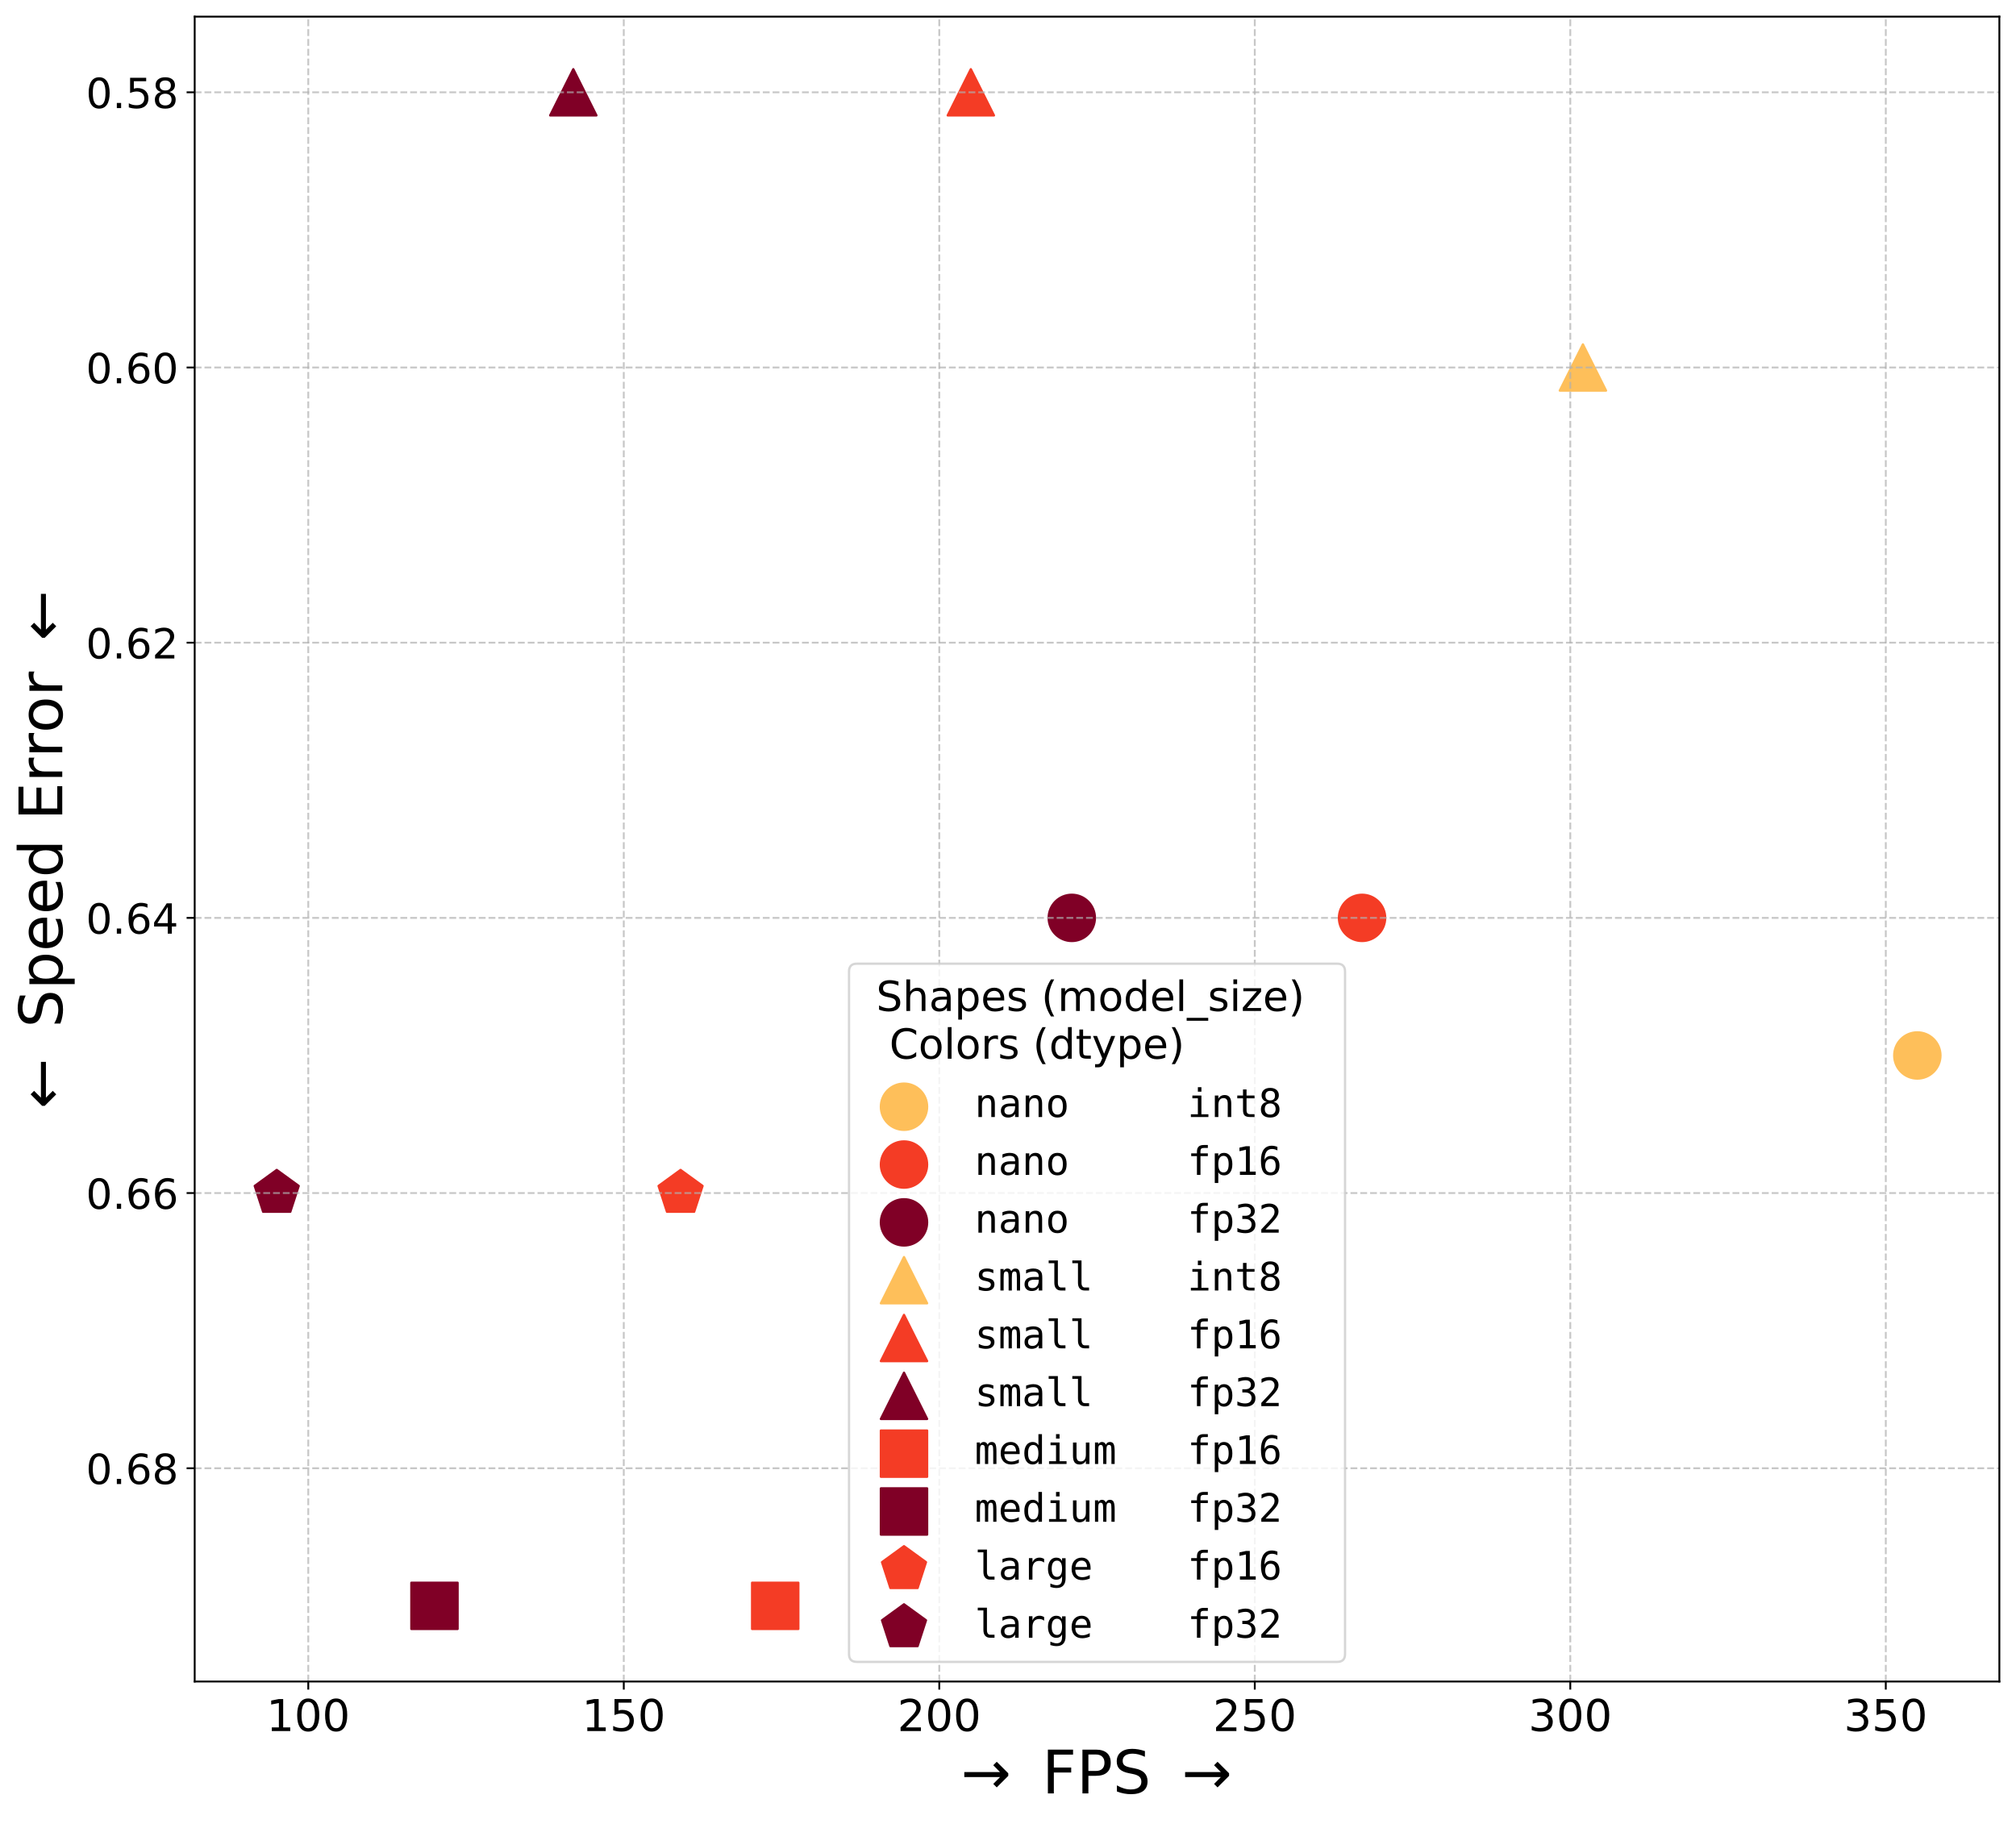 <?xml version="1.0" encoding="UTF-8" standalone="no"?>
<svg
   width="872.678pt"
   height="789.667pt"
   viewBox="0 0 872.678 789.667"
   version="1.1"
   id="svg1083"
   sodipodi:docname="graph640x360.svg"
   inkscape:version="1.2 (dc2aeda, 2022-05-15)"
   xmlns:inkscape="http://www.inkscape.org/namespaces/inkscape"
   xmlns:sodipodi="http://sodipodi.sourceforge.net/DTD/sodipodi-0.dtd"
   xmlns:xlink="http://www.w3.org/1999/xlink"
   xmlns="http://www.w3.org/2000/svg"
   xmlns:svg="http://www.w3.org/2000/svg">
  <rect x="0" y="0" width="872.678" height="789.667" fill="#333333" stroke="none"/>
  <sodipodi:namedview
     id="namedview1085"
     pagecolor="#ffffff"
     bordercolor="#000000"
     borderopacity="0.25"
     inkscape:showpageshadow="2"
     inkscape:pageopacity="0.0"
     inkscape:pagecheckerboard="0"
     inkscape:deskcolor="#d1d1d1"
     inkscape:document-units="pt"
     showgrid="false"
     inkscape:zoom="1.3046048"
     inkscape:cx="606.69716"
     inkscape:cy="677.98312"
     inkscape:window-width="2560"
     inkscape:window-height="963"
     inkscape:window-x="0"
     inkscape:window-y="25"
     inkscape:window-maximized="1"
     inkscape:current-layer="g1081" />
  <defs
     id="defs373">
    <g
       id="g335">
      <g
         id="glyph-0-0">
        <path
           d="M 2.355 -1.578 L 5.414 -1.578 L 5.414 -12.141 L 2.09 -11.477 L 2.09 -13.188 L 5.395 -13.852 L 7.277 -13.852 L 7.277 -1.578 L 10.336 -1.578 L 10.336 0 L 2.355 0 L 2.355 -1.578 "
           id="path148" />
      </g>
      <g
         id="glyph-0-1">
        <path
           d="M 6.043 -12.617 C 5.074 -12.617 4.352 -12.141 3.855 -11.191 C 3.363 -10.242 3.137 -8.816 3.137 -6.914 C 3.137 -5.016 3.363 -3.59 3.855 -2.641 C 4.352 -1.691 5.074 -1.215 6.043 -1.215 C 7.012 -1.215 7.734 -1.691 8.227 -2.641 C 8.703 -3.59 8.949 -5.016 8.949 -6.914 C 8.949 -8.816 8.703 -10.242 8.227 -11.191 C 7.734 -12.141 7.012 -12.617 6.043 -12.617 M 6.043 -14.098 C 7.582 -14.098 8.758 -13.473 9.594 -12.254 C 10.41 -11.02 10.828 -9.234 10.828 -6.914 C 10.828 -4.578 10.41 -2.793 9.594 -1.578 C 8.758 -0.359 7.582 0.246 6.043 0.246 C 4.484 0.246 3.285 -0.359 2.469 -1.578 C 1.652 -2.793 1.254 -4.578 1.254 -6.914 C 1.254 -9.234 1.652 -11.02 2.469 -12.254 C 3.285 -13.473 4.484 -14.098 6.043 -14.098 "
           id="path151" />
      </g>
      <g
         id="glyph-0-2">
        <path
           d="M 2.051 -13.852 L 9.406 -13.852 L 9.406 -12.273 L 3.762 -12.273 L 3.762 -8.871 C 4.027 -8.969 4.312 -9.043 4.578 -9.082 C 4.844 -9.121 5.129 -9.156 5.395 -9.156 C 6.934 -9.156 8.152 -8.723 9.062 -7.887 C 9.977 -7.031 10.43 -5.891 10.43 -4.445 C 10.43 -2.945 9.957 -1.785 9.023 -0.969 C 8.094 -0.152 6.781 0.246 5.109 0.246 C 4.523 0.246 3.934 0.191 3.324 0.113 C 2.719 0.02 2.109 -0.113 1.465 -0.324 L 1.465 -2.203 C 2.016 -1.898 2.586 -1.672 3.191 -1.52 C 3.781 -1.367 4.406 -1.312 5.074 -1.312 C 6.137 -1.312 6.992 -1.578 7.617 -2.148 C 8.227 -2.719 8.551 -3.477 8.551 -4.445 C 8.551 -5.395 8.227 -6.156 7.617 -6.727 C 6.992 -7.297 6.137 -7.582 5.074 -7.582 C 4.578 -7.582 4.066 -7.523 3.57 -7.41 C 3.078 -7.297 2.566 -7.125 2.051 -6.898 L 2.051 -13.852 "
           id="path154" />
      </g>
      <g
         id="glyph-0-3">
        <path
           d="M 3.648 -1.578 L 10.184 -1.578 L 10.184 0 L 1.387 0 L 1.387 -1.578 C 2.09 -2.301 3.059 -3.285 4.293 -4.539 C 5.512 -5.777 6.289 -6.574 6.613 -6.934 C 7.219 -7.602 7.637 -8.172 7.867 -8.645 C 8.094 -9.102 8.227 -9.574 8.227 -10.031 C 8.227 -10.754 7.961 -11.363 7.449 -11.816 C 6.934 -12.273 6.27 -12.52 5.434 -12.52 C 4.844 -12.52 4.219 -12.406 3.57 -12.219 C 2.926 -12.008 2.223 -11.703 1.48 -11.285 L 1.48 -13.188 C 2.242 -13.488 2.945 -13.719 3.59 -13.871 C 4.238 -14.023 4.844 -14.098 5.395 -14.098 C 6.82 -14.098 7.961 -13.738 8.816 -13.016 C 9.672 -12.293 10.109 -11.344 10.109 -10.145 C 10.109 -9.574 9.992 -9.023 9.785 -8.531 C 9.574 -8.02 9.195 -7.41 8.625 -6.727 C 8.473 -6.535 7.98 -6.023 7.145 -5.168 C 6.309 -4.312 5.148 -3.117 3.648 -1.578 "
           id="path157" />
      </g>
      <g
         id="glyph-0-4">
        <path
           d="M 7.715 -7.469 C 8.605 -7.277 9.309 -6.879 9.805 -6.27 C 10.297 -5.66 10.562 -4.902 10.562 -4.027 C 10.562 -2.66 10.09 -1.598 9.156 -0.855 C 8.207 -0.113 6.879 0.246 5.148 0.246 C 4.559 0.246 3.953 0.191 3.344 0.074 C 2.734 -0.02 2.09 -0.191 1.445 -0.418 L 1.445 -2.223 C 1.957 -1.918 2.527 -1.691 3.152 -1.539 C 3.762 -1.387 4.406 -1.312 5.094 -1.312 C 6.27 -1.312 7.164 -1.539 7.77 -1.996 C 8.379 -2.449 8.703 -3.137 8.703 -4.027 C 8.703 -4.824 8.418 -5.473 7.848 -5.93 C 7.277 -6.383 6.48 -6.633 5.453 -6.633 L 3.84 -6.633 L 3.84 -8.172 L 5.527 -8.172 C 6.441 -8.172 7.145 -8.34 7.637 -8.723 C 8.133 -9.082 8.379 -9.613 8.379 -10.316 C 8.379 -11.02 8.113 -11.57 7.617 -11.949 C 7.105 -12.332 6.383 -12.52 5.453 -12.52 C 4.941 -12.52 4.391 -12.465 3.801 -12.352 C 3.211 -12.234 2.566 -12.066 1.863 -11.836 L 1.863 -13.508 C 2.566 -13.699 3.23 -13.852 3.855 -13.945 C 4.465 -14.039 5.055 -14.098 5.625 -14.098 C 7.031 -14.098 8.152 -13.773 8.988 -13.129 C 9.824 -12.484 10.242 -11.609 10.242 -10.508 C 10.242 -9.746 10.012 -9.102 9.574 -8.57 C 9.141 -8.035 8.512 -7.656 7.715 -7.469 "
           id="path160" />
      </g>
      <g
         id="glyph-1-0" />
      <g
         id="glyph-1-1">
        <path
           d="M 2.547 -18.953 L 13.441 -18.953 L 13.441 -16.797 L 5.121 -16.797 L 5.121 -11.207 L 12.637 -11.207 L 12.637 -9.047 L 5.121 -9.047 L 5.121 0 L 2.547 0 L 2.547 -18.953 "
           id="path164" />
      </g>
      <g
         id="glyph-1-2">
        <path
           d="M 5.121 -16.848 L 5.121 -9.723 L 8.348 -9.723 C 9.543 -9.723 10.453 -10.012 11.102 -10.633 C 11.754 -11.258 12.09 -12.141 12.09 -13.285 C 12.09 -14.43 11.754 -15.289 11.102 -15.91 C 10.453 -16.535 9.543 -16.848 8.348 -16.848 L 5.121 -16.848 M 2.547 -18.953 L 8.348 -18.953 C 10.453 -18.953 12.062 -18.461 13.156 -17.496 C 14.246 -16.535 14.793 -15.133 14.793 -13.285 C 14.793 -11.414 14.246 -9.984 13.156 -9.047 C 12.062 -8.086 10.453 -7.617 8.348 -7.617 L 5.121 -7.617 L 5.121 0 L 2.547 0 L 2.547 -18.953 "
           id="path167" />
      </g>
      <g
         id="glyph-1-3">
        <path
           d="M 13.91 -18.328 L 13.91 -15.836 C 12.922 -16.301 12.012 -16.641 11.152 -16.875 C 10.27 -17.082 9.438 -17.211 8.656 -17.211 C 7.254 -17.211 6.16 -16.926 5.406 -16.406 C 4.652 -15.859 4.289 -15.078 4.289 -14.094 C 4.289 -13.262 4.523 -12.609 5.043 -12.195 C 5.539 -11.754 6.5 -11.414 7.902 -11.152 L 9.465 -10.844 C 11.363 -10.477 12.766 -9.828 13.676 -8.918 C 14.586 -7.98 15.055 -6.762 15.055 -5.227 C 15.055 -3.379 14.43 -2.004 13.207 -1.066 C 11.961 -0.129 10.164 0.34 7.801 0.34 C 6.891 0.34 5.93 0.234 4.914 0.051 C 3.898 -0.129 2.859 -0.414 1.793 -0.832 L 1.793 -3.484 C 2.836 -2.887 3.848 -2.445 4.836 -2.156 C 5.824 -1.848 6.812 -1.715 7.801 -1.715 C 9.258 -1.715 10.375 -2.004 11.18 -2.574 C 11.961 -3.145 12.375 -3.953 12.375 -5.043 C 12.375 -5.98 12.09 -6.707 11.52 -7.227 C 10.945 -7.746 10.012 -8.137 8.711 -8.398 L 7.148 -8.711 C 5.227 -9.074 3.848 -9.672 2.988 -10.504 C 2.133 -11.309 1.715 -12.43 1.715 -13.883 C 1.715 -15.547 2.289 -16.875 3.484 -17.836 C 4.652 -18.797 6.293 -19.293 8.371 -19.293 C 9.258 -19.293 10.141 -19.215 11.074 -19.059 C 11.984 -18.902 12.922 -18.641 13.91 -18.328 "
           id="path170" />
      </g>
      <g
         id="glyph-2-0">
        <path
           d="M 5.723 -11.953 C 4.805 -11.953 4.121 -11.504 3.652 -10.602 C 3.188 -9.703 2.969 -8.352 2.969 -6.551 C 2.969 -4.754 3.188 -3.402 3.652 -2.504 C 4.121 -1.602 4.805 -1.152 5.723 -1.152 C 6.641 -1.152 7.324 -1.602 7.793 -2.504 C 8.242 -3.402 8.477 -4.754 8.477 -6.551 C 8.477 -8.352 8.242 -9.703 7.793 -10.602 C 7.324 -11.504 6.641 -11.953 5.723 -11.953 M 5.723 -13.355 C 7.184 -13.355 8.297 -12.762 9.09 -11.609 C 9.863 -10.441 10.262 -8.746 10.262 -6.551 C 10.262 -4.34 9.863 -2.645 9.09 -1.492 C 8.297 -0.344 7.184 0.234 5.723 0.234 C 4.246 0.234 3.113 -0.344 2.34 -1.492 C 1.566 -2.645 1.188 -4.34 1.188 -6.551 C 1.188 -8.746 1.566 -10.441 2.34 -11.609 C 3.113 -12.762 4.246 -13.355 5.723 -13.355 "
           id="path173" />
      </g>
      <g
         id="glyph-2-1">
        <path
           d="M 1.926 -2.23 L 3.781 -2.23 L 3.781 0 L 1.926 0 L 1.926 -2.23 "
           id="path176" />
      </g>
      <g
         id="glyph-2-2">
        <path
           d="M 1.945 -13.121 L 8.91 -13.121 L 8.91 -11.629 L 3.562 -11.629 L 3.562 -8.406 C 3.816 -8.496 4.086 -8.566 4.34 -8.605 C 4.59 -8.641 4.859 -8.676 5.113 -8.676 C 6.57 -8.676 7.723 -8.262 8.586 -7.469 C 9.449 -6.66 9.883 -5.578 9.883 -4.211 C 9.883 -2.789 9.434 -1.691 8.551 -0.918 C 7.668 -0.145 6.426 0.234 4.844 0.234 C 4.285 0.234 3.727 0.18 3.148 0.109 C 2.574 0.02 1.996 -0.109 1.387 -0.305 L 1.387 -2.09 C 1.906 -1.801 2.449 -1.586 3.023 -1.441 C 3.582 -1.297 4.176 -1.242 4.805 -1.242 C 5.812 -1.242 6.625 -1.492 7.219 -2.035 C 7.793 -2.574 8.102 -3.293 8.102 -4.211 C 8.102 -5.113 7.793 -5.832 7.219 -6.371 C 6.625 -6.91 5.812 -7.184 4.805 -7.184 C 4.34 -7.184 3.852 -7.129 3.383 -7.02 C 2.914 -6.91 2.43 -6.75 1.945 -6.535 L 1.945 -13.121 "
           id="path179" />
      </g>
      <g
         id="glyph-2-3">
        <path
           d="M 5.723 -6.227 C 4.879 -6.227 4.211 -5.992 3.727 -5.543 C 3.238 -5.094 3.008 -4.48 3.008 -3.691 C 3.008 -2.898 3.238 -2.27 3.727 -1.816 C 4.211 -1.367 4.879 -1.152 5.723 -1.152 C 6.551 -1.152 7.219 -1.367 7.703 -1.836 C 8.191 -2.285 8.441 -2.898 8.441 -3.691 C 8.441 -4.48 8.191 -5.094 7.723 -5.543 C 7.234 -5.992 6.57 -6.227 5.723 -6.227 M 3.941 -6.984 C 3.188 -7.164 2.594 -7.523 2.16 -8.047 C 1.727 -8.566 1.531 -9.199 1.531 -9.953 C 1.531 -10.996 1.891 -11.824 2.645 -12.438 C 3.383 -13.051 4.41 -13.355 5.723 -13.355 C 7.02 -13.355 8.047 -13.051 8.801 -12.438 C 9.539 -11.824 9.918 -10.996 9.918 -9.953 C 9.918 -9.199 9.703 -8.566 9.27 -8.047 C 8.84 -7.523 8.262 -7.164 7.508 -6.984 C 8.352 -6.785 9.02 -6.391 9.504 -5.812 C 9.973 -5.238 10.223 -4.52 10.223 -3.691 C 10.223 -2.41 9.828 -1.441 9.055 -0.773 C 8.262 -0.09 7.164 0.234 5.723 0.234 C 4.266 0.234 3.148 -0.09 2.375 -0.773 C 1.602 -1.441 1.223 -2.41 1.223 -3.691 C 1.223 -4.52 1.457 -5.238 1.945 -5.812 C 2.41 -6.391 3.078 -6.785 3.941 -6.984 M 3.293 -9.793 C 3.293 -9.109 3.492 -8.566 3.926 -8.191 C 4.355 -7.812 4.949 -7.633 5.723 -7.633 C 6.48 -7.633 7.074 -7.812 7.508 -8.191 C 7.938 -8.566 8.152 -9.109 8.152 -9.793 C 8.152 -10.477 7.938 -10.996 7.508 -11.375 C 7.074 -11.754 6.48 -11.953 5.723 -11.953 C 4.949 -11.953 4.355 -11.754 3.926 -11.375 C 3.492 -10.996 3.293 -10.477 3.293 -9.793 "
           id="path182" />
      </g>
      <g
         id="glyph-2-4">
        <path
           d="M 5.941 -7.273 C 5.148 -7.273 4.52 -6.984 4.051 -6.445 C 3.582 -5.902 3.348 -5.148 3.348 -4.211 C 3.348 -3.258 3.582 -2.504 4.051 -1.961 C 4.52 -1.422 5.148 -1.152 5.941 -1.152 C 6.73 -1.152 7.363 -1.422 7.828 -1.961 C 8.297 -2.504 8.531 -3.258 8.531 -4.211 C 8.531 -5.148 8.297 -5.902 7.828 -6.445 C 7.363 -6.984 6.73 -7.273 5.941 -7.273 M 9.469 -12.836 L 9.469 -11.215 C 9.02 -11.43 8.566 -11.594 8.117 -11.699 C 7.648 -11.809 7.199 -11.863 6.77 -11.863 C 5.578 -11.863 4.68 -11.465 4.066 -10.676 C 3.457 -9.883 3.098 -8.676 3.023 -7.094 C 3.367 -7.598 3.797 -7.992 4.32 -8.262 C 4.844 -8.531 5.418 -8.676 6.047 -8.676 C 7.363 -8.676 8.406 -8.262 9.16 -7.469 C 9.918 -6.68 10.312 -5.578 10.312 -4.211 C 10.312 -2.863 9.898 -1.781 9.109 -0.973 C 8.316 -0.16 7.254 0.234 5.941 0.234 C 4.43 0.234 3.258 -0.344 2.465 -1.492 C 1.656 -2.645 1.262 -4.34 1.262 -6.551 C 1.262 -8.621 1.746 -10.277 2.734 -11.504 C 3.707 -12.727 5.039 -13.355 6.695 -13.355 C 7.129 -13.355 7.578 -13.301 8.047 -13.23 C 8.496 -13.141 8.965 -13.016 9.469 -12.836 "
           id="path185" />
      </g>
      <g
         id="glyph-2-5">
        <path
           d="M 3.457 -1.492 L 9.648 -1.492 L 9.648 0 L 1.312 0 L 1.312 -1.492 C 1.98 -2.18 2.898 -3.113 4.066 -4.301 C 5.219 -5.473 5.957 -6.227 6.266 -6.57 C 6.84 -7.199 7.234 -7.738 7.453 -8.191 C 7.668 -8.621 7.793 -9.07 7.793 -9.504 C 7.793 -10.188 7.543 -10.766 7.055 -11.195 C 6.57 -11.629 5.941 -11.863 5.148 -11.863 C 4.59 -11.863 3.996 -11.754 3.383 -11.574 C 2.773 -11.375 2.105 -11.09 1.402 -10.691 L 1.402 -12.492 C 2.125 -12.781 2.789 -12.996 3.402 -13.141 C 4.016 -13.285 4.59 -13.355 5.113 -13.355 C 6.461 -13.355 7.543 -13.016 8.352 -12.328 C 9.16 -11.645 9.574 -10.746 9.574 -9.613 C 9.574 -9.07 9.469 -8.551 9.27 -8.082 C 9.07 -7.598 8.711 -7.02 8.172 -6.371 C 8.027 -6.191 7.559 -5.707 6.77 -4.895 C 5.977 -4.086 4.879 -2.953 3.457 -1.492 "
           id="path188" />
      </g>
      <g
         id="glyph-2-6">
        <path
           d="M 6.805 -11.574 L 2.32 -4.57 L 6.805 -4.57 L 6.805 -11.574 M 6.336 -13.121 L 8.566 -13.121 L 8.566 -4.57 L 10.441 -4.57 L 10.441 -3.098 L 8.566 -3.098 L 8.566 0 L 6.805 0 L 6.805 -3.098 L 0.883 -3.098 L 0.883 -4.805 L 6.336 -13.121 "
           id="path191" />
      </g>
      <g
         id="glyph-2-7">
        <path
           d="M 9.629 -12.691 L 9.629 -10.961 C 8.945 -11.285 8.316 -11.52 7.723 -11.684 C 7.109 -11.824 6.535 -11.914 5.992 -11.914 C 5.023 -11.914 4.266 -11.719 3.742 -11.359 C 3.223 -10.98 2.969 -10.441 2.969 -9.758 C 2.969 -9.18 3.133 -8.73 3.492 -8.441 C 3.836 -8.137 4.5 -7.902 5.473 -7.723 L 6.551 -7.508 C 7.867 -7.254 8.84 -6.805 9.469 -6.176 C 10.098 -5.527 10.422 -4.68 10.422 -3.617 C 10.422 -2.34 9.988 -1.387 9.145 -0.738 C 8.281 -0.09 7.039 0.234 5.398 0.234 C 4.77 0.234 4.105 0.16 3.402 0.035 C 2.699 -0.09 1.98 -0.289 1.242 -0.574 L 1.242 -2.41 C 1.961 -1.996 2.664 -1.691 3.348 -1.492 C 4.031 -1.277 4.715 -1.188 5.398 -1.188 C 6.406 -1.188 7.184 -1.387 7.738 -1.781 C 8.281 -2.18 8.566 -2.734 8.566 -3.492 C 8.566 -4.141 8.371 -4.645 7.973 -5.004 C 7.578 -5.363 6.93 -5.633 6.031 -5.812 L 4.949 -6.031 C 3.617 -6.281 2.664 -6.695 2.07 -7.273 C 1.477 -7.828 1.188 -8.605 1.188 -9.613 C 1.188 -10.766 1.586 -11.684 2.41 -12.348 C 3.223 -13.016 4.355 -13.355 5.797 -13.355 C 6.406 -13.355 7.02 -13.301 7.668 -13.195 C 8.297 -13.086 8.945 -12.906 9.629 -12.691 "
           id="path194" />
      </g>
      <g
         id="glyph-2-8">
        <path
           d="M 9.883 -5.941 L 9.883 0 L 8.262 0 L 8.262 -5.887 C 8.262 -6.82 8.062 -7.508 7.703 -7.973 C 7.344 -8.441 6.805 -8.676 6.086 -8.676 C 5.203 -8.676 4.52 -8.387 4.016 -7.828 C 3.512 -7.273 3.258 -6.516 3.258 -5.562 L 3.258 0 L 1.637 0 L 1.637 -13.68 L 3.258 -13.68 L 3.258 -8.316 C 3.637 -8.891 4.086 -9.344 4.625 -9.629 C 5.148 -9.918 5.762 -10.078 6.445 -10.078 C 7.559 -10.078 8.426 -9.719 9 -9.02 C 9.574 -8.316 9.883 -7.289 9.883 -5.941 "
           id="path197" />
      </g>
      <g
         id="glyph-2-9">
        <path
           d="M 6.176 -4.949 C 4.859 -4.949 3.961 -4.789 3.457 -4.5 C 2.953 -4.195 2.699 -3.691 2.699 -2.969 C 2.699 -2.395 2.879 -1.926 3.258 -1.602 C 3.637 -1.262 4.156 -1.098 4.805 -1.098 C 5.707 -1.098 6.426 -1.402 6.965 -2.051 C 7.508 -2.684 7.777 -3.527 7.777 -4.59 L 7.777 -4.949 L 6.176 -4.949 M 9.395 -5.617 L 9.395 0 L 7.777 0 L 7.777 -1.492 C 7.398 -0.883 6.93 -0.449 6.391 -0.18 C 5.852 0.09 5.164 0.234 4.375 0.234 C 3.367 0.234 2.555 -0.035 1.961 -0.594 C 1.367 -1.152 1.078 -1.906 1.078 -2.863 C 1.078 -3.961 1.441 -4.789 2.195 -5.363 C 2.934 -5.922 4.031 -6.211 5.508 -6.211 L 7.777 -6.211 L 7.777 -6.371 C 7.777 -7.109 7.523 -7.688 7.039 -8.102 C 6.551 -8.496 5.867 -8.711 4.984 -8.711 C 4.41 -8.711 3.871 -8.641 3.328 -8.496 C 2.789 -8.352 2.285 -8.152 1.801 -7.902 L 1.801 -9.395 C 2.375 -9.613 2.953 -9.793 3.512 -9.898 C 4.066 -10.008 4.609 -10.078 5.148 -10.078 C 6.57 -10.078 7.633 -9.703 8.336 -8.965 C 9.035 -8.227 9.395 -7.109 9.395 -5.617 "
           id="path200" />
      </g>
      <g
         id="glyph-2-10">
        <path
           d="M 3.258 -1.477 L 3.258 3.727 L 1.637 3.727 L 1.637 -9.848 L 3.258 -9.848 L 3.258 -8.352 C 3.582 -8.93 4.016 -9.359 4.535 -9.648 C 5.059 -9.938 5.688 -10.078 6.406 -10.078 C 7.598 -10.078 8.566 -9.594 9.324 -8.656 C 10.062 -7.703 10.441 -6.461 10.441 -4.914 C 10.441 -3.367 10.062 -2.105 9.324 -1.172 C 8.566 -0.234 7.598 0.234 6.406 0.234 C 5.688 0.234 5.059 0.09 4.535 -0.18 C 4.016 -0.449 3.582 -0.883 3.258 -1.477 M 8.766 -4.914 C 8.766 -6.102 8.516 -7.02 8.027 -7.703 C 7.523 -8.387 6.859 -8.73 6.012 -8.73 C 5.148 -8.73 4.48 -8.387 3.996 -7.703 C 3.492 -7.02 3.258 -6.102 3.258 -4.914 C 3.258 -3.727 3.492 -2.789 3.996 -2.105 C 4.48 -1.422 5.148 -1.098 6.012 -1.098 C 6.859 -1.098 7.523 -1.422 8.027 -2.105 C 8.516 -2.789 8.766 -3.727 8.766 -4.914 "
           id="path203" />
      </g>
      <g
         id="glyph-2-11">
        <path
           d="M 10.117 -5.328 L 10.117 -4.535 L 2.684 -4.535 C 2.754 -3.422 3.078 -2.555 3.691 -1.98 C 4.285 -1.402 5.113 -1.117 6.191 -1.117 C 6.805 -1.117 7.414 -1.188 7.992 -1.332 C 8.566 -1.477 9.16 -1.711 9.738 -2.035 L 9.738 -0.504 C 9.16 -0.254 8.566 -0.055 7.957 0.055 C 7.344 0.16 6.715 0.234 6.102 0.234 C 4.52 0.234 3.277 -0.215 2.359 -1.117 C 1.441 -2.016 0.988 -3.258 0.988 -4.824 C 0.988 -6.426 1.422 -7.703 2.285 -8.656 C 3.148 -9.594 4.34 -10.078 5.812 -10.078 C 7.145 -10.078 8.191 -9.648 8.965 -8.801 C 9.719 -7.938 10.117 -6.785 10.117 -5.328 M 8.496 -5.797 C 8.477 -6.68 8.227 -7.379 7.758 -7.922 C 7.273 -8.441 6.625 -8.711 5.832 -8.711 C 4.934 -8.711 4.211 -8.441 3.672 -7.938 C 3.133 -7.434 2.809 -6.715 2.734 -5.797 L 8.496 -5.797 "
           id="path206" />
      </g>
      <g
         id="glyph-2-12">
        <path
           d="M 7.973 -9.559 L 7.973 -8.027 C 7.508 -8.242 7.039 -8.426 6.551 -8.551 C 6.047 -8.656 5.543 -8.73 5.023 -8.73 C 4.211 -8.73 3.602 -8.605 3.203 -8.352 C 2.809 -8.102 2.609 -7.738 2.609 -7.254 C 2.609 -6.875 2.754 -6.59 3.043 -6.371 C 3.328 -6.156 3.906 -5.941 4.77 -5.762 L 5.328 -5.633 C 6.48 -5.383 7.289 -5.023 7.777 -4.59 C 8.242 -4.141 8.496 -3.512 8.496 -2.719 C 8.496 -1.801 8.137 -1.078 7.414 -0.559 C 6.695 -0.02 5.688 0.234 4.43 0.234 C 3.887 0.234 3.348 0.18 2.773 0.09 C 2.195 0 1.602 -0.145 0.973 -0.359 L 0.973 -2.035 C 1.566 -1.711 2.16 -1.477 2.734 -1.332 C 3.312 -1.172 3.887 -1.098 4.465 -1.098 C 5.219 -1.098 5.812 -1.223 6.227 -1.477 C 6.625 -1.727 6.84 -2.105 6.84 -2.594 C 6.84 -3.023 6.68 -3.367 6.391 -3.602 C 6.102 -3.836 5.453 -4.066 4.445 -4.285 L 3.887 -4.41 C 2.879 -4.625 2.141 -4.949 1.711 -5.383 C 1.262 -5.812 1.043 -6.406 1.043 -7.184 C 1.043 -8.102 1.367 -8.82 2.016 -9.324 C 2.664 -9.828 3.602 -10.078 4.824 -10.078 C 5.418 -10.078 5.977 -10.027 6.516 -9.938 C 7.039 -9.848 7.523 -9.719 7.973 -9.559 "
           id="path209" />
      </g>
      <g
         id="glyph-2-13" />
      <g
         id="glyph-2-14">
        <path
           d="M 5.578 -13.66 C 4.789 -12.293 4.211 -10.961 3.836 -9.648 C 3.438 -8.336 3.258 -7.004 3.258 -5.652 C 3.258 -4.285 3.438 -2.953 3.836 -1.637 C 4.211 -0.305 4.789 1.008 5.578 2.359 L 4.176 2.359 C 3.293 0.973 2.629 -0.359 2.195 -1.691 C 1.766 -3.023 1.547 -4.34 1.547 -5.652 C 1.547 -6.949 1.766 -8.262 2.195 -9.594 C 2.629 -10.926 3.277 -12.277 4.176 -13.66 L 5.578 -13.66 "
           id="path213" />
      </g>
      <g
         id="glyph-2-15">
        <path
           d="M 9.359 -7.957 C 9.758 -8.676 10.242 -9.199 10.801 -9.559 C 11.359 -9.898 12.023 -10.078 12.797 -10.078 C 13.805 -10.078 14.598 -9.719 15.156 -9 C 15.715 -8.281 16.004 -7.254 16.004 -5.941 L 16.004 0 L 14.383 0 L 14.383 -5.887 C 14.383 -6.82 14.203 -7.523 13.879 -7.992 C 13.535 -8.441 13.031 -8.676 12.348 -8.676 C 11.504 -8.676 10.836 -8.387 10.352 -7.828 C 9.863 -7.273 9.629 -6.516 9.629 -5.562 L 9.629 0 L 8.012 0 L 8.012 -5.887 C 8.012 -6.82 7.828 -7.523 7.508 -7.992 C 7.164 -8.441 6.641 -8.676 5.957 -8.676 C 5.129 -8.676 4.465 -8.387 3.977 -7.828 C 3.492 -7.273 3.258 -6.516 3.258 -5.562 L 3.258 0 L 1.637 0 L 1.637 -9.848 L 3.258 -9.848 L 3.258 -8.316 C 3.617 -8.91 4.066 -9.359 4.59 -9.648 C 5.094 -9.938 5.707 -10.078 6.426 -10.078 C 7.145 -10.078 7.738 -9.898 8.242 -9.539 C 8.746 -9.18 9.109 -8.641 9.359 -7.957 "
           id="path216" />
      </g>
      <g
         id="glyph-2-16">
        <path
           d="M 5.508 -8.711 C 4.645 -8.711 3.961 -8.371 3.457 -7.688 C 2.953 -7.004 2.699 -6.086 2.699 -4.914 C 2.699 -3.727 2.934 -2.809 3.438 -2.125 C 3.941 -1.441 4.625 -1.117 5.508 -1.117 C 6.371 -1.117 7.055 -1.441 7.559 -2.125 C 8.062 -2.809 8.316 -3.727 8.316 -4.914 C 8.316 -6.066 8.062 -7.004 7.559 -7.688 C 7.055 -8.371 6.371 -8.711 5.508 -8.711 M 5.508 -10.078 C 6.91 -10.078 8.012 -9.613 8.82 -8.711 C 9.613 -7.793 10.027 -6.535 10.027 -4.914 C 10.027 -3.293 9.613 -2.035 8.82 -1.133 C 8.012 -0.215 6.91 0.234 5.508 0.234 C 4.086 0.234 2.969 -0.215 2.18 -1.133 C 1.387 -2.035 0.988 -3.293 0.988 -4.914 C 0.988 -6.535 1.387 -7.793 2.18 -8.711 C 2.969 -9.613 4.086 -10.078 5.508 -10.078 "
           id="path219" />
      </g>
      <g
         id="glyph-2-17">
        <path
           d="M 8.172 -8.352 L 8.172 -13.68 L 9.793 -13.68 L 9.793 0 L 8.172 0 L 8.172 -1.477 C 7.828 -0.883 7.398 -0.449 6.875 -0.18 C 6.355 0.09 5.742 0.234 5.023 0.234 C 3.836 0.234 2.863 -0.234 2.105 -1.172 C 1.352 -2.105 0.988 -3.367 0.988 -4.914 C 0.988 -6.461 1.352 -7.703 2.105 -8.656 C 2.863 -9.594 3.836 -10.078 5.023 -10.078 C 5.742 -10.078 6.355 -9.938 6.875 -9.648 C 7.398 -9.359 7.828 -8.93 8.172 -8.352 M 2.664 -4.914 C 2.664 -3.727 2.898 -2.789 3.383 -2.105 C 3.871 -1.422 4.555 -1.098 5.418 -1.098 C 6.266 -1.098 6.93 -1.422 7.434 -2.105 C 7.922 -2.789 8.172 -3.727 8.172 -4.914 C 8.172 -6.102 7.922 -7.02 7.434 -7.703 C 6.93 -8.387 6.266 -8.73 5.418 -8.73 C 4.555 -8.73 3.871 -8.387 3.383 -7.703 C 2.898 -7.02 2.664 -6.102 2.664 -4.914 "
           id="path222" />
      </g>
      <g
         id="glyph-2-18">
        <path
           d="M 1.691 -13.68 L 3.312 -13.68 L 3.312 0 L 1.691 0 L 1.691 -13.68 "
           id="path225" />
      </g>
      <g
         id="glyph-2-19">
        <path
           d="M 9.18 2.969 L 9.18 4.23 L -0.16 4.23 L -0.16 2.969 L 9.18 2.969 "
           id="path228" />
      </g>
      <g
         id="glyph-2-20">
        <path
           d="M 1.691 -9.848 L 3.312 -9.848 L 3.312 0 L 1.691 0 L 1.691 -9.848 M 1.691 -13.68 L 3.312 -13.68 L 3.312 -11.629 L 1.691 -11.629 L 1.691 -13.68 "
           id="path231" />
      </g>
      <g
         id="glyph-2-21">
        <path
           d="M 0.988 -9.848 L 8.676 -9.848 L 8.676 -8.371 L 2.594 -1.297 L 8.676 -1.297 L 8.676 0 L 0.773 0 L 0.773 -1.477 L 6.859 -8.551 L 0.988 -8.551 L 0.988 -9.848 "
           id="path234" />
      </g>
      <g
         id="glyph-2-22">
        <path
           d="M 1.441 -13.66 L 2.844 -13.66 C 3.707 -12.277 4.375 -10.926 4.805 -9.594 C 5.238 -8.262 5.473 -6.949 5.473 -5.652 C 5.473 -4.34 5.238 -3.023 4.805 -1.691 C 4.375 -0.359 3.707 0.973 2.844 2.359 L 1.441 2.359 C 2.215 1.008 2.789 -0.305 3.188 -1.637 C 3.562 -2.953 3.762 -4.285 3.762 -5.652 C 3.762 -7.004 3.562 -8.336 3.188 -9.648 C 2.789 -10.961 2.215 -12.293 1.441 -13.66 "
           id="path237" />
      </g>
      <g
         id="glyph-2-23">
        <path
           d="M 11.594 -12.113 L 11.594 -10.242 C 10.98 -10.781 10.352 -11.195 9.664 -11.484 C 8.98 -11.754 8.281 -11.898 7.523 -11.898 C 6.012 -11.898 4.859 -11.43 4.066 -10.512 C 3.277 -9.594 2.879 -8.281 2.879 -6.551 C 2.879 -4.824 3.277 -3.492 4.066 -2.574 C 4.859 -1.656 6.012 -1.207 7.523 -1.207 C 8.281 -1.207 8.98 -1.332 9.664 -1.621 C 10.352 -1.891 10.98 -2.305 11.594 -2.863 L 11.594 -1.008 C 10.961 -0.574 10.297 -0.27 9.613 -0.07 C 8.93 0.125 8.191 0.234 7.414 0.234 C 5.438 0.234 3.871 -0.359 2.719 -1.566 C 1.566 -2.773 1.008 -4.43 1.008 -6.551 C 1.008 -8.656 1.566 -10.312 2.719 -11.539 C 3.871 -12.742 5.438 -13.355 7.414 -13.355 C 8.207 -13.355 8.945 -13.246 9.629 -13.051 C 10.312 -12.836 10.98 -12.527 11.594 -12.113 "
           id="path240" />
      </g>
      <g
         id="glyph-2-24">
        <path
           d="M 7.398 -8.336 C 7.219 -8.441 7.02 -8.516 6.805 -8.566 C 6.59 -8.605 6.355 -8.641 6.102 -8.641 C 5.184 -8.641 4.48 -8.336 3.996 -7.738 C 3.492 -7.145 3.258 -6.301 3.258 -5.184 L 3.258 0 L 1.637 0 L 1.637 -9.848 L 3.258 -9.848 L 3.258 -8.316 C 3.582 -8.91 4.031 -9.359 4.57 -9.648 C 5.113 -9.938 5.777 -10.078 6.57 -10.078 C 6.68 -10.078 6.805 -10.062 6.949 -10.062 C 7.074 -10.043 7.219 -10.027 7.398 -9.988 L 7.398 -8.336 "
           id="path243" />
      </g>
      <g
         id="glyph-2-25">
        <path
           d="M 3.293 -12.637 L 3.293 -9.848 L 6.625 -9.848 L 6.625 -8.586 L 3.293 -8.586 L 3.293 -3.238 C 3.293 -2.43 3.402 -1.906 3.617 -1.691 C 3.836 -1.457 4.285 -1.352 4.969 -1.352 L 6.625 -1.352 L 6.625 0 L 4.969 0 C 3.707 0 2.844 -0.234 2.375 -0.703 C 1.906 -1.172 1.676 -2.016 1.676 -3.238 L 1.676 -8.586 L 0.484 -8.586 L 0.484 -9.848 L 1.676 -9.848 L 1.676 -12.637 L 3.293 -12.637 "
           id="path246" />
      </g>
      <g
         id="glyph-2-26">
        <path
           d="M 5.797 0.898 C 5.328 2.051 4.879 2.824 4.445 3.188 C 4.016 3.547 3.438 3.727 2.719 3.727 L 1.422 3.727 L 1.422 2.375 L 2.375 2.375 C 2.809 2.375 3.148 2.27 3.402 2.051 C 3.652 1.836 3.926 1.352 4.23 0.559 L 4.52 -0.16 L 0.539 -9.848 L 2.25 -9.848 L 5.328 -2.141 L 8.406 -9.848 L 10.117 -9.848 L 5.797 0.898 "
           id="path249" />
      </g>
      <g
         id="glyph-3-0" />
      <g
         id="glyph-3-1">
        <path
           d="M -18.328 -13.91 L -15.836 -13.91 C -16.301 -12.922 -16.641 -12.012 -16.875 -11.152 C -17.082 -10.27 -17.211 -9.438 -17.211 -8.656 C -17.211 -7.254 -16.926 -6.16 -16.406 -5.406 C -15.859 -4.652 -15.078 -4.289 -14.094 -4.289 C -13.262 -4.289 -12.609 -4.523 -12.195 -5.043 C -11.754 -5.539 -11.414 -6.5 -11.152 -7.902 L -10.844 -9.465 C -10.477 -11.363 -9.828 -12.766 -8.918 -13.676 C -7.98 -14.586 -6.762 -15.055 -5.227 -15.055 C -3.379 -15.055 -2.004 -14.43 -1.066 -13.207 C -0.129 -11.961 0.34 -10.164 0.34 -7.801 C 0.34 -6.891 0.234 -5.93 0.051 -4.914 C -0.129 -3.898 -0.414 -2.859 -0.832 -1.793 L -3.484 -1.793 C -2.887 -2.836 -2.445 -3.848 -2.156 -4.836 C -1.848 -5.824 -1.715 -6.812 -1.715 -7.801 C -1.715 -9.258 -2.004 -10.375 -2.574 -11.18 C -3.145 -11.961 -3.953 -12.375 -5.043 -12.375 C -5.98 -12.375 -6.707 -12.09 -7.227 -11.52 C -7.746 -10.945 -8.137 -10.012 -8.398 -8.711 L -8.711 -7.148 C -9.074 -5.227 -9.672 -3.848 -10.504 -2.988 C -11.309 -2.133 -12.43 -1.715 -13.883 -1.715 C -15.547 -1.715 -16.875 -2.289 -17.836 -3.484 C -18.797 -4.652 -19.293 -6.293 -19.293 -8.371 C -19.293 -9.258 -19.215 -10.141 -19.059 -11.074 C -18.902 -11.984 -18.641 -12.922 -18.328 -13.91 "
           id="path253" />
      </g>
      <g
         id="glyph-3-2">
        <path
           d="M -2.133 -4.707 L 5.383 -4.707 L 5.383 -2.367 L -14.223 -2.367 L -14.223 -4.707 L -12.062 -4.707 C -12.895 -5.176 -13.52 -5.797 -13.938 -6.551 C -14.352 -7.305 -14.559 -8.215 -14.559 -9.258 C -14.559 -10.973 -13.859 -12.375 -12.508 -13.469 C -11.129 -14.535 -9.336 -15.078 -7.098 -15.078 C -4.863 -15.078 -3.043 -14.535 -1.691 -13.469 C -0.34 -12.375 0.34 -10.973 0.34 -9.258 C 0.34 -8.215 0.129 -7.305 -0.262 -6.551 C -0.648 -5.797 -1.273 -5.176 -2.133 -4.707 M -7.098 -12.66 C -8.812 -12.66 -10.141 -12.297 -11.129 -11.598 C -12.117 -10.867 -12.609 -9.906 -12.609 -8.684 C -12.609 -7.438 -12.117 -6.473 -11.129 -5.773 C -10.141 -5.043 -8.812 -4.707 -7.098 -4.707 C -5.383 -4.707 -4.031 -5.043 -3.043 -5.773 C -2.055 -6.473 -1.586 -7.438 -1.586 -8.684 C -1.586 -9.906 -2.055 -10.867 -3.043 -11.598 C -4.031 -12.297 -5.383 -12.66 -7.098 -12.66 "
           id="path256" />
      </g>
      <g
         id="glyph-3-3">
        <path
           d="M -7.695 -14.613 L -6.551 -14.613 L -6.551 -3.875 C -4.941 -3.977 -3.691 -4.445 -2.859 -5.328 C -2.027 -6.188 -1.613 -7.383 -1.613 -8.945 C -1.613 -9.828 -1.715 -10.711 -1.926 -11.543 C -2.133 -12.375 -2.469 -13.234 -2.938 -14.066 L -0.727 -14.066 C -0.363 -13.234 -0.078 -12.375 0.078 -11.492 C 0.234 -10.609 0.34 -9.699 0.34 -8.812 C 0.34 -6.527 -0.312 -4.73 -1.613 -3.406 C -2.91 -2.078 -4.707 -1.43 -6.969 -1.43 C -9.281 -1.43 -11.129 -2.055 -12.508 -3.301 C -13.859 -4.551 -14.559 -6.266 -14.559 -8.398 C -14.559 -10.32 -13.938 -11.828 -12.715 -12.949 C -11.465 -14.039 -9.801 -14.613 -7.695 -14.613 M -8.371 -12.273 C -9.645 -12.246 -10.66 -11.883 -11.441 -11.207 C -12.195 -10.504 -12.586 -9.566 -12.586 -8.426 C -12.586 -7.125 -12.195 -6.086 -11.465 -5.305 C -10.738 -4.523 -9.699 -4.055 -8.371 -3.953 L -8.371 -12.273 "
           id="path259" />
      </g>
      <g
         id="glyph-3-4">
        <path
           d="M -12.062 -11.805 L -19.762 -11.805 L -19.762 -14.145 L 0 -14.145 L 0 -11.805 L -2.133 -11.805 C -1.273 -11.309 -0.648 -10.688 -0.262 -9.934 C 0.129 -9.18 0.34 -8.293 0.34 -7.254 C 0.34 -5.539 -0.34 -4.133 -1.691 -3.043 C -3.043 -1.949 -4.863 -1.43 -7.098 -1.43 C -9.336 -1.43 -11.129 -1.949 -12.508 -3.043 C -13.859 -4.133 -14.559 -5.539 -14.559 -7.254 C -14.559 -8.293 -14.352 -9.18 -13.938 -9.934 C -13.52 -10.688 -12.895 -11.309 -12.062 -11.805 M -7.098 -3.848 C -5.383 -3.848 -4.031 -4.188 -3.043 -4.887 C -2.055 -5.59 -1.586 -6.578 -1.586 -7.824 C -1.586 -9.047 -2.055 -10.012 -3.043 -10.738 C -4.031 -11.441 -5.383 -11.805 -7.098 -11.805 C -8.812 -11.805 -10.141 -11.441 -11.129 -10.738 C -12.117 -10.012 -12.609 -9.047 -12.609 -7.824 C -12.609 -6.578 -12.117 -5.59 -11.129 -4.887 C -10.141 -4.188 -8.812 -3.848 -7.098 -3.848 "
           id="path262" />
      </g>
      <g
         id="glyph-3-5">
        <path
           d="M -18.953 -2.547 L -18.953 -14.535 L -16.797 -14.535 L -16.797 -5.121 L -11.18 -5.121 L -11.18 -14.145 L -9.023 -14.145 L -9.023 -5.121 L -2.156 -5.121 L -2.156 -14.77 L 0 -14.77 L 0 -2.547 L -18.953 -2.547 "
           id="path265" />
      </g>
      <g
         id="glyph-3-6">
        <path
           d="M -12.039 -10.688 C -12.195 -10.426 -12.297 -10.141 -12.375 -9.828 C -12.43 -9.516 -12.48 -9.18 -12.48 -8.812 C -12.48 -7.488 -12.039 -6.473 -11.18 -5.773 C -10.32 -5.043 -9.102 -4.707 -7.488 -4.707 L 0 -4.707 L 0 -2.367 L -14.223 -2.367 L -14.223 -4.707 L -12.012 -4.707 C -12.871 -5.176 -13.52 -5.824 -13.938 -6.605 C -14.352 -7.383 -14.559 -8.348 -14.559 -9.488 C -14.559 -9.645 -14.535 -9.828 -14.535 -10.035 C -14.508 -10.219 -14.48 -10.426 -14.43 -10.688 L -12.039 -10.688 "
           id="path268" />
      </g>
      <g
         id="glyph-3-7">
        <path
           d="M -12.586 -7.957 C -12.586 -6.707 -12.09 -5.719 -11.102 -4.992 C -10.113 -4.266 -8.789 -3.898 -7.098 -3.898 C -5.383 -3.898 -4.055 -4.238 -3.066 -4.965 C -2.078 -5.695 -1.613 -6.684 -1.613 -7.957 C -1.613 -9.203 -2.078 -10.191 -3.066 -10.922 C -4.055 -11.648 -5.383 -12.012 -7.098 -12.012 C -8.762 -12.012 -10.113 -11.648 -11.102 -10.922 C -12.09 -10.191 -12.586 -9.203 -12.586 -7.957 M -14.559 -7.957 C -14.559 -9.984 -13.883 -11.57 -12.586 -12.738 C -11.258 -13.883 -9.438 -14.48 -7.098 -14.48 C -4.758 -14.48 -2.938 -13.883 -1.637 -12.738 C -0.312 -11.57 0.34 -9.984 0.34 -7.957 C 0.34 -5.902 -0.312 -4.289 -1.637 -3.145 C -2.938 -2.004 -4.758 -1.43 -7.098 -1.43 C -9.438 -1.43 -11.258 -2.004 -12.586 -3.145 C -13.883 -4.289 -14.559 -5.902 -14.559 -7.957 "
           id="path271" />
      </g>
      <g
         id="glyph-4-0">
        <path
           d="M 8.723 -5.762 L 8.723 0 L 7.191 0 L 7.191 -5.762 C 7.191 -6.598 7.039 -7.207 6.75 -7.598 C 6.441 -7.988 5.984 -8.195 5.371 -8.195 C 4.656 -8.195 4.098 -7.938 3.723 -7.43 C 3.332 -6.918 3.145 -6.203 3.145 -5.254 L 3.145 0 L 1.613 0 L 1.613 -9.301 L 3.145 -9.301 L 3.145 -7.906 C 3.418 -8.434 3.773 -8.84 4.25 -9.113 C 4.711 -9.383 5.254 -9.52 5.898 -9.52 C 6.852 -9.52 7.547 -9.195 8.023 -8.586 C 8.484 -7.957 8.723 -7.02 8.723 -5.762 "
           id="path274" />
      </g>
      <g
         id="glyph-4-1">
        <path
           d="M 5.832 -4.676 L 5.32 -4.676 C 4.422 -4.676 3.738 -4.504 3.297 -4.199 C 2.855 -3.895 2.637 -3.418 2.637 -2.805 C 2.637 -2.242 2.789 -1.801 3.129 -1.496 C 3.469 -1.191 3.926 -1.035 4.539 -1.035 C 5.371 -1.035 6.035 -1.324 6.512 -1.902 C 6.988 -2.48 7.242 -3.297 7.258 -4.336 L 7.258 -4.676 L 5.832 -4.676 M 8.789 -5.305 L 8.789 0 L 7.258 0 L 7.258 -1.379 C 6.918 -0.816 6.512 -0.406 6.02 -0.152 C 5.523 0.086 4.93 0.223 4.215 0.223 C 3.266 0.223 2.516 -0.035 1.953 -0.562 C 1.379 -1.09 1.105 -1.801 1.105 -2.703 C 1.105 -3.723 1.445 -4.504 2.141 -5.051 C 2.84 -5.594 3.859 -5.863 5.203 -5.863 L 7.258 -5.863 L 7.258 -6.102 C 7.242 -6.852 7.055 -7.379 6.68 -7.719 C 6.309 -8.059 5.73 -8.227 4.914 -8.227 C 4.387 -8.227 3.859 -8.145 3.332 -8.008 C 2.789 -7.855 2.277 -7.633 1.785 -7.344 L 1.785 -8.875 C 2.348 -9.078 2.891 -9.246 3.398 -9.352 C 3.91 -9.453 4.422 -9.52 4.914 -9.52 C 5.68 -9.52 6.34 -9.402 6.887 -9.18 C 7.43 -8.941 7.871 -8.602 8.211 -8.16 C 8.414 -7.887 8.551 -7.547 8.652 -7.141 C 8.738 -6.73 8.789 -6.121 8.789 -5.305 "
           id="path277" />
      </g>
      <g
         id="glyph-4-2">
        <path
           d="M 5.117 -8.227 C 4.336 -8.227 3.738 -7.922 3.348 -7.309 C 2.941 -6.699 2.754 -5.812 2.754 -4.641 C 2.754 -3.449 2.941 -2.566 3.348 -1.953 C 3.738 -1.344 4.336 -1.055 5.117 -1.055 C 5.898 -1.055 6.477 -1.344 6.887 -1.953 C 7.277 -2.566 7.48 -3.449 7.48 -4.641 C 7.48 -5.812 7.277 -6.699 6.887 -7.309 C 6.477 -7.922 5.898 -8.227 5.117 -8.227 M 5.117 -9.52 C 6.41 -9.52 7.395 -9.094 8.074 -8.262 C 8.754 -7.43 9.094 -6.223 9.094 -4.641 C 9.094 -3.043 8.754 -1.836 8.074 -1.02 C 7.395 -0.188 6.41 0.223 5.117 0.223 C 3.824 0.223 2.84 -0.188 2.16 -1.02 C 1.48 -1.836 1.141 -3.043 1.141 -4.641 C 1.141 -6.223 1.48 -7.43 2.16 -8.262 C 2.84 -9.094 3.824 -9.52 5.117 -9.52 "
           id="path280" />
      </g>
      <g
         id="glyph-4-3" />
      <g
         id="glyph-4-4">
        <path
           d="M 2.242 -1.41 L 4.844 -1.41 L 4.844 -10.879 L 2.039 -10.25 L 2.039 -11.781 L 4.828 -12.395 L 6.512 -12.395 L 6.512 -1.41 L 9.078 -1.41 L 9.078 0 L 2.242 0 L 2.242 -1.41 "
           id="path284" />
      </g>
      <g
         id="glyph-4-5">
        <path
           d="M 2.125 -9.301 L 6.035 -9.301 L 6.035 -1.191 L 9.062 -1.191 L 9.062 0 L 1.48 0 L 1.48 -1.191 L 4.504 -1.191 L 4.504 -8.109 L 2.125 -8.109 L 2.125 -9.301 M 4.504 -12.922 L 6.035 -12.922 L 6.035 -10.98 L 4.504 -10.98 L 4.504 -12.922 "
           id="path287" />
      </g>
      <g
         id="glyph-4-6">
        <path
           d="M 5.102 -11.934 L 5.102 -9.301 L 8.566 -9.301 L 8.566 -8.109 L 5.102 -8.109 L 5.102 -3.059 C 5.102 -2.379 5.219 -1.902 5.492 -1.633 C 5.746 -1.359 6.203 -1.223 6.852 -1.223 L 8.566 -1.223 L 8.566 0 L 6.699 0 C 5.543 0 4.742 -0.223 4.266 -0.68 C 3.789 -1.141 3.57 -1.938 3.57 -3.059 L 3.57 -8.109 L 1.09 -8.109 L 1.09 -9.301 L 3.57 -9.301 L 3.57 -11.934 L 5.102 -11.934 "
           id="path290" />
      </g>
      <g
         id="glyph-4-7">
        <path
           d="M 5.117 -5.883 C 4.367 -5.883 3.789 -5.66 3.383 -5.254 C 2.977 -4.828 2.77 -4.234 2.77 -3.484 C 2.77 -2.719 2.977 -2.125 3.383 -1.699 C 3.789 -1.273 4.367 -1.07 5.117 -1.07 C 5.863 -1.07 6.441 -1.273 6.852 -1.699 C 7.258 -2.109 7.465 -2.703 7.465 -3.484 C 7.465 -4.234 7.242 -4.828 6.836 -5.254 C 6.426 -5.66 5.848 -5.883 5.117 -5.883 M 3.656 -6.578 C 2.941 -6.75 2.379 -7.09 1.973 -7.598 C 1.562 -8.094 1.379 -8.688 1.379 -9.402 C 1.379 -10.387 1.699 -11.168 2.379 -11.746 C 3.043 -12.324 3.961 -12.613 5.117 -12.613 C 6.273 -12.613 7.176 -12.324 7.855 -11.746 C 8.516 -11.168 8.855 -10.387 8.855 -9.402 C 8.855 -8.688 8.652 -8.094 8.246 -7.598 C 7.836 -7.09 7.293 -6.75 6.578 -6.578 C 7.395 -6.391 8.039 -6.02 8.484 -5.473 C 8.926 -4.914 9.145 -4.199 9.145 -3.332 C 9.145 -2.211 8.789 -1.324 8.074 -0.715 C 7.359 -0.086 6.375 0.223 5.117 0.223 C 3.844 0.223 2.855 -0.086 2.141 -0.715 C 1.43 -1.324 1.09 -2.191 1.09 -3.316 C 1.09 -4.199 1.309 -4.914 1.75 -5.473 C 2.191 -6.02 2.82 -6.391 3.656 -6.578 M 3.043 -9.246 C 3.043 -8.566 3.215 -8.059 3.57 -7.719 C 3.926 -7.379 4.438 -7.207 5.117 -7.207 C 5.781 -7.207 6.289 -7.379 6.648 -7.719 C 7.004 -8.059 7.191 -8.566 7.191 -9.246 C 7.191 -9.93 7.004 -10.438 6.664 -10.797 C 6.309 -11.137 5.797 -11.32 5.117 -11.32 C 4.438 -11.32 3.926 -11.137 3.57 -10.777 C 3.215 -10.422 3.043 -9.91 3.043 -9.246 "
           id="path293" />
      </g>
      <g
         id="glyph-4-8">
        <path
           d="M 3.094 -1.41 L 8.789 -1.41 L 8.789 0 L 1.258 0 L 1.258 -1.41 C 2.297 -2.5 3.195 -3.449 3.977 -4.301 C 4.742 -5.133 5.27 -5.73 5.574 -6.07 C 6.121 -6.75 6.492 -7.293 6.699 -7.699 C 6.887 -8.109 6.988 -8.551 6.988 -8.992 C 6.988 -9.672 6.781 -10.219 6.375 -10.609 C 5.969 -11 5.406 -11.203 4.711 -11.203 C 4.199 -11.203 3.656 -11.102 3.109 -10.93 C 2.566 -10.742 1.973 -10.473 1.359 -10.098 L 1.359 -11.797 C 1.922 -12.07 2.48 -12.273 3.043 -12.41 C 3.586 -12.547 4.133 -12.613 4.676 -12.613 C 5.883 -12.613 6.852 -12.289 7.598 -11.645 C 8.328 -11 8.703 -10.148 8.703 -9.113 C 8.703 -8.566 8.566 -8.039 8.328 -7.516 C 8.094 -6.988 7.684 -6.41 7.141 -5.762 C 6.836 -5.391 6.375 -4.895 5.797 -4.266 C 5.203 -3.621 4.301 -2.668 3.094 -1.41 "
           id="path296" />
      </g>
      <g
         id="glyph-4-9">
        <path
           d="M 8.824 -12.922 L 8.824 -11.645 L 7.09 -11.645 C 6.547 -11.645 6.152 -11.527 5.949 -11.305 C 5.73 -11.086 5.629 -10.691 5.629 -10.113 L 5.629 -9.301 L 8.824 -9.301 L 8.824 -8.109 L 5.629 -8.109 L 5.629 0 L 4.098 0 L 4.098 -8.109 L 1.613 -8.109 L 1.613 -9.301 L 4.098 -9.301 L 4.098 -9.945 C 4.098 -10.965 4.316 -11.715 4.793 -12.188 C 5.27 -12.664 6 -12.922 6.988 -12.922 L 8.824 -12.922 "
           id="path299" />
      </g>
      <g
         id="glyph-4-10">
        <path
           d="M 3.109 -1.172 L 3.109 3.52 L 1.582 3.52 L 1.582 -9.301 L 3.109 -9.301 L 3.109 -8.109 C 3.367 -8.566 3.707 -8.926 4.133 -9.164 C 4.539 -9.402 5.031 -9.52 5.594 -9.52 C 6.715 -9.52 7.582 -9.078 8.227 -8.211 C 8.875 -7.344 9.195 -6.137 9.195 -4.605 C 9.195 -3.094 8.875 -1.902 8.227 -1.055 C 7.582 -0.203 6.715 0.223 5.594 0.223 C 5.016 0.223 4.523 0.102 4.113 -0.117 C 3.688 -0.355 3.348 -0.695 3.109 -1.172 M 7.598 -4.641 C 7.598 -5.812 7.41 -6.699 7.039 -7.309 C 6.664 -7.922 6.102 -8.227 5.371 -8.227 C 4.625 -8.227 4.047 -7.922 3.672 -7.309 C 3.297 -6.699 3.109 -5.812 3.109 -4.641 C 3.109 -3.449 3.297 -2.566 3.672 -1.953 C 4.047 -1.344 4.625 -1.055 5.371 -1.055 C 6.102 -1.055 6.664 -1.344 7.039 -1.953 C 7.41 -2.551 7.598 -3.449 7.598 -4.641 "
           id="path302" />
      </g>
      <g
         id="glyph-4-11">
        <path
           d="M 8.227 -12.121 L 8.227 -10.574 C 7.871 -10.777 7.496 -10.93 7.105 -11.031 C 6.715 -11.137 6.309 -11.203 5.883 -11.203 C 4.812 -11.203 4.012 -10.797 3.469 -9.996 C 2.926 -9.195 2.652 -8.023 2.652 -6.477 C 2.906 -7.02 3.266 -7.445 3.738 -7.754 C 4.215 -8.039 4.762 -8.195 5.371 -8.195 C 6.562 -8.195 7.48 -7.82 8.145 -7.09 C 8.789 -6.359 9.129 -5.32 9.129 -3.977 C 9.129 -2.637 8.789 -1.598 8.109 -0.867 C 7.43 -0.137 6.492 0.223 5.27 0.223 C 3.824 0.223 2.77 -0.289 2.109 -1.309 C 1.43 -2.328 1.105 -3.961 1.105 -6.188 C 1.105 -8.262 1.496 -9.859 2.312 -10.965 C 3.109 -12.055 4.285 -12.613 5.812 -12.613 C 6.223 -12.613 6.629 -12.562 7.039 -12.477 C 7.445 -12.395 7.836 -12.273 8.227 -12.121 M 5.234 -6.887 C 4.523 -6.887 3.961 -6.613 3.555 -6.102 C 3.145 -5.594 2.941 -4.879 2.941 -3.977 C 2.941 -3.059 3.145 -2.348 3.555 -1.836 C 3.961 -1.324 4.523 -1.07 5.234 -1.07 C 5.984 -1.07 6.547 -1.309 6.918 -1.801 C 7.293 -2.277 7.48 -3.008 7.48 -3.977 C 7.48 -4.93 7.293 -5.66 6.918 -6.152 C 6.547 -6.629 5.984 -6.887 5.234 -6.887 "
           id="path305" />
      </g>
      <g
         id="glyph-4-12">
        <path
           d="M 6.441 -6.629 C 7.258 -6.41 7.871 -6.02 8.312 -5.473 C 8.738 -4.93 8.961 -4.234 8.961 -3.418 C 8.961 -2.277 8.566 -1.395 7.805 -0.746 C 7.039 -0.102 5.984 0.223 4.625 0.223 C 4.047 0.223 3.469 0.172 2.871 0.066 C 2.277 -0.016 1.699 -0.172 1.141 -0.375 L 1.141 -2.039 C 1.699 -1.734 2.262 -1.512 2.805 -1.379 C 3.348 -1.242 3.895 -1.172 4.438 -1.172 C 5.355 -1.172 6.051 -1.379 6.547 -1.785 C 7.039 -2.191 7.293 -2.805 7.293 -3.586 C 7.293 -4.301 7.039 -4.863 6.547 -5.285 C 6.051 -5.711 5.391 -5.934 4.555 -5.934 L 3.281 -5.934 L 3.281 -7.309 L 4.555 -7.309 C 5.32 -7.309 5.914 -7.48 6.359 -7.82 C 6.781 -8.16 7.004 -8.617 7.004 -9.23 C 7.004 -9.859 6.801 -10.352 6.391 -10.691 C 5.984 -11.031 5.422 -11.203 4.691 -11.203 C 4.184 -11.203 3.672 -11.137 3.16 -11.031 C 2.637 -10.93 2.09 -10.762 1.512 -10.539 L 1.512 -12.086 C 2.176 -12.258 2.77 -12.395 3.297 -12.477 C 3.809 -12.562 4.285 -12.613 4.691 -12.613 C 5.883 -12.613 6.852 -12.309 7.582 -11.695 C 8.297 -11.086 8.672 -10.285 8.672 -9.301 C 8.672 -8.617 8.465 -8.039 8.094 -7.598 C 7.719 -7.141 7.156 -6.816 6.441 -6.629 "
           id="path308" />
      </g>
      <g
         id="glyph-4-13">
        <path
           d="M 8.074 -8.977 L 8.074 -7.48 C 7.633 -7.719 7.191 -7.906 6.75 -8.039 C 6.309 -8.176 5.848 -8.246 5.406 -8.246 C 4.711 -8.246 4.199 -8.125 3.859 -7.906 C 3.52 -7.668 3.348 -7.328 3.348 -6.887 C 3.348 -6.461 3.469 -6.152 3.723 -5.949 C 3.977 -5.746 4.605 -5.543 5.629 -5.355 L 6.238 -5.234 C 6.988 -5.082 7.566 -4.793 7.957 -4.367 C 8.348 -3.926 8.551 -3.367 8.551 -2.688 C 8.551 -1.77 8.211 -1.055 7.566 -0.543 C 6.918 -0.035 6 0.223 4.844 0.223 C 4.387 0.223 3.91 0.172 3.398 0.086 C 2.891 0 2.348 -0.137 1.77 -0.34 L 1.77 -1.922 C 2.328 -1.613 2.871 -1.395 3.398 -1.258 C 3.91 -1.105 4.402 -1.035 4.879 -1.035 C 5.559 -1.035 6.07 -1.172 6.441 -1.445 C 6.816 -1.719 7.004 -2.09 7.004 -2.602 C 7.004 -3.297 6.324 -3.789 4.965 -4.062 L 4.914 -4.078 L 4.336 -4.199 C 3.449 -4.367 2.805 -4.656 2.398 -5.066 C 1.988 -5.473 1.801 -6.02 1.801 -6.73 C 1.801 -7.617 2.09 -8.312 2.703 -8.789 C 3.297 -9.266 4.164 -9.52 5.285 -9.52 C 5.781 -9.52 6.258 -9.469 6.715 -9.383 C 7.176 -9.281 7.633 -9.145 8.074 -8.977 "
           id="path311" />
      </g>
      <g
         id="glyph-4-14">
        <path
           d="M 5.609 -8.348 C 5.797 -8.738 6.035 -9.027 6.324 -9.23 C 6.613 -9.418 6.969 -9.52 7.379 -9.52 C 8.125 -9.52 8.652 -9.23 8.961 -8.652 C 9.266 -8.074 9.418 -6.988 9.418 -5.391 L 9.418 0 L 8.023 0 L 8.023 -5.32 C 8.023 -6.629 7.938 -7.445 7.805 -7.77 C 7.648 -8.074 7.379 -8.246 7.004 -8.246 C 6.562 -8.246 6.258 -8.074 6.086 -7.734 C 5.914 -7.395 5.848 -6.578 5.848 -5.32 L 5.848 0 L 4.453 0 L 4.453 -5.32 C 4.453 -6.648 4.367 -7.465 4.215 -7.77 C 4.047 -8.074 3.773 -8.246 3.367 -8.246 C 2.957 -8.246 2.688 -8.074 2.531 -7.734 C 2.363 -7.395 2.297 -6.578 2.297 -5.32 L 2.297 0 L 0.902 0 L 0.902 -9.301 L 2.297 -9.301 L 2.297 -8.5 C 2.465 -8.824 2.703 -9.078 2.977 -9.246 C 3.246 -9.418 3.555 -9.52 3.91 -9.52 C 4.316 -9.52 4.676 -9.418 4.945 -9.23 C 5.219 -9.027 5.441 -8.738 5.609 -8.348 "
           id="path314" />
      </g>
      <g
         id="glyph-4-15">
        <path
           d="M 5.305 -3.367 C 5.305 -2.688 5.422 -2.16 5.68 -1.82 C 5.914 -1.461 6.289 -1.293 6.801 -1.293 L 8.586 -1.293 L 8.586 0 L 6.648 0 C 5.73 0 5.031 -0.289 4.523 -0.883 C 4.012 -1.461 3.773 -2.297 3.773 -3.367 L 3.773 -11.816 L 1.324 -11.816 L 1.324 -13.004 L 5.305 -13.004 L 5.305 -3.367 "
           id="path317" />
      </g>
      <g
         id="glyph-4-16">
        <path
           d="M 9.23 -5.031 L 9.23 -4.285 L 2.617 -4.285 L 2.617 -4.234 C 2.617 -3.215 2.871 -2.43 3.398 -1.887 C 3.926 -1.324 4.676 -1.055 5.645 -1.055 C 6.121 -1.055 6.629 -1.121 7.176 -1.273 C 7.699 -1.43 8.262 -1.664 8.875 -1.988 L 8.875 -0.477 C 8.297 -0.238 7.734 -0.051 7.191 0.051 C 6.648 0.152 6.121 0.223 5.629 0.223 C 4.184 0.223 3.059 -0.203 2.242 -1.07 C 1.43 -1.922 1.02 -3.109 1.02 -4.641 C 1.02 -6.121 1.41 -7.309 2.211 -8.195 C 3.008 -9.078 4.078 -9.52 5.406 -9.52 C 6.578 -9.52 7.516 -9.113 8.195 -8.312 C 8.875 -7.496 9.23 -6.41 9.23 -5.031 M 7.699 -5.473 C 7.668 -6.359 7.465 -7.039 7.055 -7.516 C 6.648 -7.988 6.086 -8.227 5.34 -8.227 C 4.59 -8.227 3.996 -7.973 3.52 -7.496 C 3.043 -7.004 2.754 -6.324 2.668 -5.473 L 7.699 -5.473 "
           id="path320" />
      </g>
      <g
         id="glyph-4-17">
        <path
           d="M 7.121 -8.109 L 7.121 -12.922 L 8.652 -12.922 L 8.652 0 L 7.121 0 L 7.121 -1.172 C 6.852 -0.695 6.512 -0.355 6.102 -0.117 C 5.68 0.102 5.184 0.223 4.641 0.223 C 3.52 0.223 2.637 -0.203 1.988 -1.07 C 1.344 -1.938 1.02 -3.145 1.02 -4.676 C 1.02 -6.172 1.344 -7.359 1.988 -8.227 C 2.637 -9.078 3.52 -9.52 4.641 -9.52 C 5.184 -9.52 5.68 -9.402 6.102 -9.164 C 6.527 -8.926 6.867 -8.566 7.121 -8.109 M 2.637 -4.641 C 2.637 -3.449 2.82 -2.551 3.195 -1.953 C 3.57 -1.344 4.113 -1.055 4.863 -1.055 C 5.594 -1.055 6.152 -1.344 6.547 -1.953 C 6.918 -2.566 7.121 -3.449 7.121 -4.641 C 7.121 -5.812 6.918 -6.699 6.547 -7.309 C 6.152 -7.922 5.594 -8.227 4.863 -8.227 C 4.113 -8.227 3.57 -7.922 3.195 -7.309 C 2.82 -6.699 2.637 -5.812 2.637 -4.641 "
           id="path323" />
      </g>
      <g
         id="glyph-4-18">
        <path
           d="M 1.613 -3.52 L 1.613 -9.281 L 3.145 -9.281 L 3.145 -3.52 C 3.145 -2.668 3.281 -2.059 3.586 -1.664 C 3.875 -1.273 4.336 -1.09 4.965 -1.09 C 5.68 -1.09 6.223 -1.324 6.613 -1.836 C 6.988 -2.348 7.191 -3.078 7.191 -4.027 L 7.191 -9.281 L 8.723 -9.281 L 8.723 0 L 7.191 0 L 7.191 -1.395 C 6.918 -0.852 6.547 -0.461 6.07 -0.188 C 5.594 0.086 5.051 0.223 4.438 0.223 C 3.484 0.223 2.77 -0.086 2.312 -0.695 C 1.836 -1.309 1.613 -2.262 1.613 -3.52 "
           id="path326" />
      </g>
      <g
         id="glyph-4-19">
        <path
           d="M 9.59 -7.379 C 9.246 -7.633 8.926 -7.82 8.586 -7.938 C 8.246 -8.039 7.887 -8.109 7.48 -8.109 C 6.527 -8.109 5.797 -7.805 5.285 -7.207 C 4.777 -6.613 4.539 -5.746 4.539 -4.625 L 4.539 0 L 3.008 0 L 3.008 -9.301 L 4.539 -9.301 L 4.539 -7.48 C 4.793 -8.125 5.184 -8.637 5.711 -8.992 C 6.238 -9.332 6.867 -9.52 7.598 -9.52 C 7.973 -9.52 8.312 -9.469 8.652 -9.367 C 8.977 -9.266 9.281 -9.129 9.59 -8.941 L 9.59 -7.379 "
           id="path329" />
      </g>
      <g
         id="glyph-4-20">
        <path
           d="M 7.121 -4.727 C 7.121 -5.863 6.938 -6.73 6.562 -7.328 C 6.188 -7.922 5.645 -8.227 4.93 -8.227 C 4.184 -8.227 3.605 -7.922 3.215 -7.328 C 2.82 -6.73 2.637 -5.863 2.637 -4.727 C 2.637 -3.57 2.82 -2.703 3.23 -2.109 C 3.621 -1.496 4.199 -1.207 4.945 -1.207 C 5.645 -1.207 6.188 -1.496 6.562 -2.109 C 6.938 -2.703 7.121 -3.57 7.121 -4.727 M 8.652 -0.594 C 8.652 0.781 8.312 1.836 7.668 2.551 C 7.004 3.266 6.035 3.637 4.762 3.637 C 4.336 3.637 3.895 3.586 3.434 3.52 C 2.977 3.434 2.516 3.316 2.059 3.18 L 2.059 1.664 C 2.602 1.922 3.094 2.109 3.535 2.227 C 3.977 2.348 4.387 2.414 4.762 2.414 C 5.574 2.414 6.188 2.176 6.562 1.734 C 6.938 1.293 7.121 0.578 7.121 -0.375 L 7.121 -1.48 C 6.867 -0.953 6.527 -0.562 6.121 -0.324 C 5.695 -0.066 5.184 0.051 4.59 0.051 C 3.504 0.051 2.637 -0.375 1.988 -1.242 C 1.344 -2.09 1.02 -3.266 1.02 -4.727 C 1.02 -6.188 1.344 -7.344 1.988 -8.211 C 2.637 -9.078 3.504 -9.52 4.59 -9.52 C 5.184 -9.52 5.695 -9.402 6.102 -9.164 C 6.512 -8.926 6.852 -8.551 7.121 -8.059 L 7.121 -9.266 L 8.652 -9.266 L 8.652 -0.594 "
           id="path332" />
      </g>
    </g>
    <clipPath
       id="clip-0">
      <path
         clip-rule="nonzero"
         d="M 133 7.199 L 134 7.199 L 134 727.922 L 133 727.922 Z M 133 7.199 "
         id="path337" />
    </clipPath>
    <clipPath
       id="clip-1">
      <path
         clip-rule="nonzero"
         d="M 269 7.199 L 271 7.199 L 271 727.922 L 269 727.922 Z M 269 7.199 "
         id="path340" />
    </clipPath>
    <clipPath
       id="clip-2">
      <path
         clip-rule="nonzero"
         d="M 406 7.199 L 407 7.199 L 407 727.922 L 406 727.922 Z M 406 7.199 "
         id="path343" />
    </clipPath>
    <clipPath
       id="clip-3">
      <path
         clip-rule="nonzero"
         d="M 542 7.199 L 544 7.199 L 544 727.922 L 542 727.922 Z M 542 7.199 "
         id="path346" />
    </clipPath>
    <clipPath
       id="clip-4">
      <path
         clip-rule="nonzero"
         d="M 679 7.199 L 681 7.199 L 681 727.922 L 679 727.922 Z M 679 7.199 "
         id="path349" />
    </clipPath>
    <clipPath
       id="clip-5">
      <path
         clip-rule="nonzero"
         d="M 815 7.199 L 817 7.199 L 817 727.922 L 815 727.922 Z M 815 7.199 "
         id="path352" />
    </clipPath>
    <clipPath
       id="clip-6">
      <path
         clip-rule="nonzero"
         d="M 84.277 39 L 865.477 39 L 865.477 41 L 84.277 41 Z M 84.277 39 "
         id="path355" />
    </clipPath>
    <clipPath
       id="clip-7">
      <path
         clip-rule="nonzero"
         d="M 84.277 158 L 865.477 158 L 865.477 160 L 84.277 160 Z M 84.277 158 "
         id="path358" />
    </clipPath>
    <clipPath
       id="clip-8">
      <path
         clip-rule="nonzero"
         d="M 84.277 277 L 865.477 277 L 865.477 279 L 84.277 279 Z M 84.277 277 "
         id="path361" />
    </clipPath>
    <clipPath
       id="clip-9">
      <path
         clip-rule="nonzero"
         d="M 84.277 396 L 865.477 396 L 865.477 398 L 84.277 398 Z M 84.277 396 "
         id="path364" />
    </clipPath>
    <clipPath
       id="clip-10">
      <path
         clip-rule="nonzero"
         d="M 84.277 516 L 865.477 516 L 865.477 517 L 84.277 517 Z M 84.277 516 "
         id="path367" />
    </clipPath>
    <clipPath
       id="clip-11">
      <path
         clip-rule="nonzero"
         d="M 84.277 635 L 865.477 635 L 865.477 636 L 84.277 636 Z M 84.277 635 "
         id="path370" />
    </clipPath>
  </defs>
  <path
     fill-rule="nonzero"
     fill="rgb(100%, 100%, 100%)"
     fill-opacity="1"
     d="M 0 789.668 L 872.68 789.668 L 872.68 0 L 0 0 Z M 0 789.668 "
     id="path375" />
  <path
     fill-rule="nonzero"
     fill="rgb(100%, 100%, 100%)"
     fill-opacity="1"
     d="M 84.277 727.922 L 865.477 727.922 L 865.477 7.199 L 84.277 7.199 Z M 84.277 727.922 "
     id="path377" />
  <path
     fill-rule="nonzero"
     fill="rgb(99.606%, 74.901%, 35.294%)"
     fill-opacity="1"
     stroke-width="1"
     stroke-linecap="butt"
     stroke-linejoin="round"
     stroke="rgb(99.606%, 74.901%, 35.294%)"
     stroke-opacity="1"
     stroke-miterlimit="10"
     d="M 829.969 322.761 C 832.621 322.761 835.164 323.815 837.039 325.69 C 838.914 327.565 839.969 330.108 839.969 332.761 C 839.969 335.413 838.914 337.956 837.039 339.831 C 835.164 341.706 832.621 342.761 829.969 342.761 C 827.316 342.761 824.773 341.706 822.898 339.831 C 821.023 337.956 819.969 335.413 819.969 332.761 C 819.969 330.108 821.023 327.565 822.898 325.69 C 824.773 323.815 827.316 322.761 829.969 322.761 Z M 829.969 322.761 "
     transform="matrix(1, 0, 0, -1, 0, 789.667)"
     id="path379" />
  <path
     fill-rule="nonzero"
     fill="rgb(95.555%, 23.79%, 14.639%)"
     fill-opacity="1"
     stroke-width="1"
     stroke-linecap="butt"
     stroke-linejoin="round"
     stroke="rgb(95.555%, 23.79%, 14.639%)"
     stroke-opacity="1"
     stroke-miterlimit="10"
     d="M 589.602 382.323 C 592.25 382.323 594.797 383.378 596.672 385.253 C 598.547 387.128 599.602 389.675 599.602 392.323 C 599.602 394.975 598.547 397.522 596.672 399.397 C 594.797 401.272 592.25 402.323 589.602 402.323 C 586.949 402.323 584.402 401.272 582.527 399.397 C 580.652 397.522 579.602 394.975 579.602 392.323 C 579.602 389.675 580.652 387.128 582.527 385.253 C 584.402 383.378 586.949 382.323 589.602 382.323 Z M 589.602 382.323 "
     transform="matrix(1, 0, 0, -1, 0, 789.667)"
     id="path381" />
  <path
     fill-rule="nonzero"
     fill="rgb(50.195%, 0%, 14.902%)"
     fill-opacity="1"
     stroke-width="1"
     stroke-linecap="butt"
     stroke-linejoin="round"
     stroke="rgb(50.195%, 0%, 14.902%)"
     stroke-opacity="1"
     stroke-miterlimit="10"
     d="M 463.953 382.323 C 466.605 382.323 469.148 383.378 471.023 385.253 C 472.898 387.128 473.953 389.675 473.953 392.323 C 473.953 394.975 472.898 397.522 471.023 399.397 C 469.148 401.272 466.605 402.323 463.953 402.323 C 461.301 402.323 458.758 401.272 456.883 399.397 C 455.008 397.522 453.953 394.975 453.953 392.323 C 453.953 389.675 455.008 387.128 456.883 385.253 C 458.758 383.378 461.301 382.323 463.953 382.323 Z M 463.953 382.323 "
     transform="matrix(1, 0, 0, -1, 0, 789.667)"
     id="path383" />
  <path
     fill-rule="nonzero"
     fill="rgb(99.606%, 74.901%, 35.294%)"
     fill-opacity="1"
     stroke-width="1"
     stroke-linecap="butt"
     stroke-linejoin="round"
     stroke="rgb(99.606%, 74.901%, 35.294%)"
     stroke-opacity="1"
     stroke-miterlimit="10"
     d="M 685.203 640.581 L 675.203 620.581 L 695.203 620.581 Z M 685.203 640.581 "
     transform="matrix(1, 0, 0, -1, 0, 789.667)"
     id="path385" />
  <path
     fill-rule="nonzero"
     fill="rgb(95.555%, 23.79%, 14.639%)"
     fill-opacity="1"
     stroke-width="1"
     stroke-linecap="butt"
     stroke-linejoin="round"
     stroke="rgb(95.555%, 23.79%, 14.639%)"
     stroke-opacity="1"
     stroke-miterlimit="10"
     d="M 420.25 759.706 L 410.25 739.706 L 430.25 739.706 Z M 420.25 759.706 "
     transform="matrix(1, 0, 0, -1, 0, 789.667)"
     id="path387" />
  <path
     fill-rule="nonzero"
     fill="rgb(50.195%, 0%, 14.902%)"
     fill-opacity="1"
     stroke-width="1"
     stroke-linecap="butt"
     stroke-linejoin="round"
     stroke="rgb(50.195%, 0%, 14.902%)"
     stroke-opacity="1"
     stroke-miterlimit="10"
     d="M 248.168 759.706 L 238.168 739.706 L 258.168 739.706 Z M 248.168 759.706 "
     transform="matrix(1, 0, 0, -1, 0, 789.667)"
     id="path389" />
  <path
     fill-rule="nonzero"
     fill="rgb(95.555%, 23.79%, 14.639%)"
     fill-opacity="1"
     stroke-width="1"
     stroke-linecap="butt"
     stroke-linejoin="round"
     stroke="rgb(95.555%, 23.79%, 14.639%)"
     stroke-opacity="1"
     stroke-miterlimit="10"
     d="M 325.574 84.507 L 345.574 84.507 L 345.574 104.507 L 325.574 104.507 Z M 325.574 84.507 "
     transform="matrix(1, 0, 0, -1, 0, 789.667)"
     id="path391" />
  <path
     fill-rule="nonzero"
     fill="rgb(50.195%, 0%, 14.902%)"
     fill-opacity="1"
     stroke-width="1"
     stroke-linecap="butt"
     stroke-linejoin="round"
     stroke="rgb(50.195%, 0%, 14.902%)"
     stroke-opacity="1"
     stroke-miterlimit="10"
     d="M 178.074 84.507 L 198.074 84.507 L 198.074 104.507 L 178.074 104.507 Z M 178.074 84.507 "
     transform="matrix(1, 0, 0, -1, 0, 789.667)"
     id="path393" />
  <path
     fill-rule="nonzero"
     fill="rgb(95.555%, 23.79%, 14.639%)"
     fill-opacity="1"
     stroke-width="1"
     stroke-linecap="butt"
     stroke-linejoin="round"
     stroke="rgb(95.555%, 23.79%, 14.639%)"
     stroke-opacity="1"
     stroke-miterlimit="10"
     d="M 294.602 283.198 L 285.09 276.288 L 288.723 265.108 L 300.48 265.108 L 304.113 276.288 Z M 294.602 283.198 "
     transform="matrix(1, 0, 0, -1, 0, 789.667)"
     id="path395" />
  <path
     fill-rule="nonzero"
     fill="rgb(50.195%, 0%, 14.902%)"
     fill-opacity="1"
     stroke-width="1"
     stroke-linecap="butt"
     stroke-linejoin="round"
     stroke="rgb(50.195%, 0%, 14.902%)"
     stroke-opacity="1"
     stroke-miterlimit="10"
     d="M 119.789 283.198 L 110.277 276.288 L 113.91 265.108 L 125.664 265.108 L 129.297 276.288 Z M 119.789 283.198 "
     transform="matrix(1, 0, 0, -1, 0, 789.667)"
     id="path397" />
  <g
     clip-path="url(#clip-0)"
     id="g401">
    <path
       fill="none"
       stroke-width="0.8"
       stroke-linecap="butt"
       stroke-linejoin="round"
       stroke="rgb(69.019%, 69.019%, 69.019%)"
       stroke-opacity="0.7"
       stroke-dasharray="2.96 1.28"
       stroke-miterlimit="10"
       d="M 133.445 61.745 L 133.445 782.468 "
       transform="matrix(1, 0, 0, -1, 0, 789.667)"
       id="path399" />
  </g>
  <path
     fill="none"
     stroke-width="0.8"
     stroke-linecap="butt"
     stroke-linejoin="round"
     stroke="rgb(0%, 0%, 0%)"
     stroke-opacity="1"
     stroke-miterlimit="10"
     d="M 133.445 61.745 L 133.445 58.245 "
     transform="matrix(1, 0, 0, -1, 0, 789.667)"
     id="path403" />
  <g
     fill="rgb(0%, 0%, 0%)"
     fill-opacity="1"
     id="g411">
    <use
       xlink:href="#glyph-0-0"
       x="115.304"
       y="749.357"
       id="use405" />
    <use
       xlink:href="#glyph-0-1"
       x="127.388"
       y="749.357"
       id="use407" />
    <use
       xlink:href="#glyph-0-1"
       x="139.472"
       y="749.357"
       id="use409" />
  </g>
  <g
     clip-path="url(#clip-1)"
     id="g415">
    <path
       fill="none"
       stroke-width="0.8"
       stroke-linecap="butt"
       stroke-linejoin="round"
       stroke="rgb(69.019%, 69.019%, 69.019%)"
       stroke-opacity="0.7"
       stroke-dasharray="2.96 1.28"
       stroke-miterlimit="10"
       d="M 270.02 61.745 L 270.02 782.468 "
       transform="matrix(1, 0, 0, -1, 0, 789.667)"
       id="path413" />
  </g>
  <path
     fill="none"
     stroke-width="0.8"
     stroke-linecap="butt"
     stroke-linejoin="round"
     stroke="rgb(0%, 0%, 0%)"
     stroke-opacity="1"
     stroke-miterlimit="10"
     d="M 270.02 61.745 L 270.02 58.245 "
     transform="matrix(1, 0, 0, -1, 0, 789.667)"
     id="path417" />
  <g
     fill="rgb(0%, 0%, 0%)"
     fill-opacity="1"
     id="g425">
    <use
       xlink:href="#glyph-0-0"
       x="251.877"
       y="749.357"
       id="use419" />
    <use
       xlink:href="#glyph-0-2"
       x="263.961"
       y="749.357"
       id="use421" />
    <use
       xlink:href="#glyph-0-1"
       x="276.045"
       y="749.357"
       id="use423" />
  </g>
  <g
     clip-path="url(#clip-2)"
     id="g429">
    <path
       fill="none"
       stroke-width="0.8"
       stroke-linecap="butt"
       stroke-linejoin="round"
       stroke="rgb(69.019%, 69.019%, 69.019%)"
       stroke-opacity="0.7"
       stroke-dasharray="2.96 1.28"
       stroke-miterlimit="10"
       d="M 406.59 61.745 L 406.59 782.468 "
       transform="matrix(1, 0, 0, -1, 0, 789.667)"
       id="path427" />
  </g>
  <path
     fill="none"
     stroke-width="0.8"
     stroke-linecap="butt"
     stroke-linejoin="round"
     stroke="rgb(0%, 0%, 0%)"
     stroke-opacity="1"
     stroke-miterlimit="10"
     d="M 406.59 61.745 L 406.59 58.245 "
     transform="matrix(1, 0, 0, -1, 0, 789.667)"
     id="path431" />
  <g
     fill="rgb(0%, 0%, 0%)"
     fill-opacity="1"
     id="g439">
    <use
       xlink:href="#glyph-0-3"
       x="388.451"
       y="749.357"
       id="use433" />
    <use
       xlink:href="#glyph-0-1"
       x="400.535"
       y="749.357"
       id="use435" />
    <use
       xlink:href="#glyph-0-1"
       x="412.619"
       y="749.357"
       id="use437" />
  </g>
  <g
     clip-path="url(#clip-3)"
     id="g443">
    <path
       fill="none"
       stroke-width="0.8"
       stroke-linecap="butt"
       stroke-linejoin="round"
       stroke="rgb(69.019%, 69.019%, 69.019%)"
       stroke-opacity="0.7"
       stroke-dasharray="2.96 1.28"
       stroke-miterlimit="10"
       d="M 543.164 61.745 L 543.164 782.468 "
       transform="matrix(1, 0, 0, -1, 0, 789.667)"
       id="path441" />
  </g>
  <path
     fill="none"
     stroke-width="0.8"
     stroke-linecap="butt"
     stroke-linejoin="round"
     stroke="rgb(0%, 0%, 0%)"
     stroke-opacity="1"
     stroke-miterlimit="10"
     d="M 543.164 61.745 L 543.164 58.245 "
     transform="matrix(1, 0, 0, -1, 0, 789.667)"
     id="path445" />
  <g
     fill="rgb(0%, 0%, 0%)"
     fill-opacity="1"
     id="g453">
    <use
       xlink:href="#glyph-0-3"
       x="525.024"
       y="749.357"
       id="use447" />
    <use
       xlink:href="#glyph-0-2"
       x="537.108"
       y="749.357"
       id="use449" />
    <use
       xlink:href="#glyph-0-1"
       x="549.192"
       y="749.357"
       id="use451" />
  </g>
  <g
     clip-path="url(#clip-4)"
     id="g457">
    <path
       fill="none"
       stroke-width="0.8"
       stroke-linecap="butt"
       stroke-linejoin="round"
       stroke="rgb(69.019%, 69.019%, 69.019%)"
       stroke-opacity="0.7"
       stroke-dasharray="2.96 1.28"
       stroke-miterlimit="10"
       d="M 679.738 61.745 L 679.738 782.468 "
       transform="matrix(1, 0, 0, -1, 0, 789.667)"
       id="path455" />
  </g>
  <path
     fill="none"
     stroke-width="0.8"
     stroke-linecap="butt"
     stroke-linejoin="round"
     stroke="rgb(0%, 0%, 0%)"
     stroke-opacity="1"
     stroke-miterlimit="10"
     d="M 679.738 61.745 L 679.738 58.245 "
     transform="matrix(1, 0, 0, -1, 0, 789.667)"
     id="path459" />
  <g
     fill="rgb(0%, 0%, 0%)"
     fill-opacity="1"
     id="g467">
    <use
       xlink:href="#glyph-0-4"
       x="661.598"
       y="749.357"
       id="use461" />
    <use
       xlink:href="#glyph-0-1"
       x="673.682"
       y="749.357"
       id="use463" />
    <use
       xlink:href="#glyph-0-1"
       x="685.766"
       y="749.357"
       id="use465" />
  </g>
  <g
     clip-path="url(#clip-5)"
     id="g471">
    <path
       fill="none"
       stroke-width="0.8"
       stroke-linecap="butt"
       stroke-linejoin="round"
       stroke="rgb(69.019%, 69.019%, 69.019%)"
       stroke-opacity="0.7"
       stroke-dasharray="2.96 1.28"
       stroke-miterlimit="10"
       d="M 816.312 61.745 L 816.312 782.468 "
       transform="matrix(1, 0, 0, -1, 0, 789.667)"
       id="path469" />
  </g>
  <path
     fill="none"
     stroke-width="0.8"
     stroke-linecap="butt"
     stroke-linejoin="round"
     stroke="rgb(0%, 0%, 0%)"
     stroke-opacity="1"
     stroke-miterlimit="10"
     d="M 816.312 61.745 L 816.312 58.245 "
     transform="matrix(1, 0, 0, -1, 0, 789.667)"
     id="path473" />
  <g
     fill="rgb(0%, 0%, 0%)"
     fill-opacity="1"
     id="g481">
    <use
       xlink:href="#glyph-0-4"
       x="798.171"
       y="749.357"
       id="use475" />
    <use
       xlink:href="#glyph-0-2"
       x="810.255"
       y="749.357"
       id="use477" />
    <use
       xlink:href="#glyph-0-1"
       x="822.339"
       y="749.357"
       id="use479" />
  </g>
  <g
     fill="rgb(0%, 0%, 0%)"
     fill-opacity="1"
     id="g485">
    <use
       xlink:href="#glyph-1-0"
       x="442.794"
       y="776.357"
       id="use483" />
  </g>
  <g
     fill="rgb(0%, 0%, 0%)"
     fill-opacity="1"
     id="g489">
    <use
       xlink:href="#glyph-1-1"
       x="451.059"
       y="776.357"
       id="use487" />
  </g>
  <g
     fill="rgb(0%, 0%, 0%)"
     fill-opacity="1"
     id="g493">
    <use
       xlink:href="#glyph-1-2"
       x="466.014"
       y="776.357"
       id="use491" />
  </g>
  <g
     fill="rgb(0%, 0%, 0%)"
     fill-opacity="1"
     id="g497">
    <use
       xlink:href="#glyph-1-3"
       x="481.693"
       y="776.357"
       id="use495" />
  </g>
  <g
     fill="rgb(0%, 0%, 0%)"
     fill-opacity="1"
     id="g501">
    <use
       xlink:href="#glyph-1-0"
       x="498.196"
       y="776.357"
       id="use499" />
  </g>
  <path
     fill-rule="nonzero"
     fill="rgb(0%, 0%, 0%)"
     fill-opacity="1"
     d="M 436.457 767.648 L 436.457 768.766 L 431.465 773.758 L 429.957 772.25 L 432.895 769.285 L 417.426 769.285 L 417.426 767.129 L 432.895 767.129 L 429.957 764.164 L 431.465 762.656 L 436.457 767.648 "
     id="path503" />
  <path
     fill-rule="nonzero"
     fill="rgb(0%, 0%, 0%)"
     fill-opacity="1"
     d="M 532.039 767.648 L 532.039 768.766 L 527.047 773.758 L 525.539 772.25 L 528.48 769.285 L 513.008 769.285 L 513.008 767.129 L 528.48 767.129 L 525.539 764.164 L 527.047 762.656 L 532.039 767.648 "
     id="path505" />
  <g
     clip-path="url(#clip-6)"
     id="g509">
    <path
       fill="none"
       stroke-width="0.8"
       stroke-linecap="butt"
       stroke-linejoin="round"
       stroke="rgb(69.019%, 69.019%, 69.019%)"
       stroke-opacity="0.7"
       stroke-dasharray="2.96 1.28"
       stroke-miterlimit="10"
       d="M 84.277 749.706 L 865.477 749.706 "
       transform="matrix(1, 0, 0, -1, 0, 789.667)"
       id="path507" />
  </g>
  <path
     fill="none"
     stroke-width="0.8"
     stroke-linecap="butt"
     stroke-linejoin="round"
     stroke="rgb(0%, 0%, 0%)"
     stroke-opacity="1"
     stroke-miterlimit="10"
     d="M 84.277 749.706 L 80.777 749.706 "
     transform="matrix(1, 0, 0, -1, 0, 789.667)"
     id="path511" />
  <g
     fill="rgb(0%, 0%, 0%)"
     fill-opacity="1"
     id="g521">
    <use
       xlink:href="#glyph-2-0"
       x="37.2"
       y="46.796"
       id="use513" />
    <use
       xlink:href="#glyph-2-1"
       x="48.648"
       y="46.796"
       id="use515" />
    <use
       xlink:href="#glyph-2-2"
       x="54.372"
       y="46.796"
       id="use517" />
    <use
       xlink:href="#glyph-2-3"
       x="65.82"
       y="46.796"
       id="use519" />
  </g>
  <g
     clip-path="url(#clip-7)"
     id="g525">
    <path
       fill="none"
       stroke-width="0.8"
       stroke-linecap="butt"
       stroke-linejoin="round"
       stroke="rgb(69.019%, 69.019%, 69.019%)"
       stroke-opacity="0.7"
       stroke-dasharray="2.96 1.28"
       stroke-miterlimit="10"
       d="M 84.277 630.581 L 865.477 630.581 "
       transform="matrix(1, 0, 0, -1, 0, 789.667)"
       id="path523" />
  </g>
  <path
     fill="none"
     stroke-width="0.8"
     stroke-linecap="butt"
     stroke-linejoin="round"
     stroke="rgb(0%, 0%, 0%)"
     stroke-opacity="1"
     stroke-miterlimit="10"
     d="M 84.277 630.581 L 80.777 630.581 "
     transform="matrix(1, 0, 0, -1, 0, 789.667)"
     id="path527" />
  <g
     fill="rgb(0%, 0%, 0%)"
     fill-opacity="1"
     id="g537">
    <use
       xlink:href="#glyph-2-0"
       x="37.2"
       y="165.923"
       id="use529" />
    <use
       xlink:href="#glyph-2-1"
       x="48.648"
       y="165.923"
       id="use531" />
    <use
       xlink:href="#glyph-2-4"
       x="54.372"
       y="165.923"
       id="use533" />
    <use
       xlink:href="#glyph-2-0"
       x="65.82"
       y="165.923"
       id="use535" />
  </g>
  <g
     clip-path="url(#clip-8)"
     id="g541">
    <path
       fill="none"
       stroke-width="0.8"
       stroke-linecap="butt"
       stroke-linejoin="round"
       stroke="rgb(69.019%, 69.019%, 69.019%)"
       stroke-opacity="0.7"
       stroke-dasharray="2.96 1.28"
       stroke-miterlimit="10"
       d="M 84.277 511.452 L 865.477 511.452 "
       transform="matrix(1, 0, 0, -1, 0, 789.667)"
       id="path539" />
  </g>
  <path
     fill="none"
     stroke-width="0.8"
     stroke-linecap="butt"
     stroke-linejoin="round"
     stroke="rgb(0%, 0%, 0%)"
     stroke-opacity="1"
     stroke-miterlimit="10"
     d="M 84.277 511.452 L 80.777 511.452 "
     transform="matrix(1, 0, 0, -1, 0, 789.667)"
     id="path543" />
  <g
     fill="rgb(0%, 0%, 0%)"
     fill-opacity="1"
     id="g553">
    <use
       xlink:href="#glyph-2-0"
       x="37.2"
       y="285.05"
       id="use545" />
    <use
       xlink:href="#glyph-2-1"
       x="48.648"
       y="285.05"
       id="use547" />
    <use
       xlink:href="#glyph-2-4"
       x="54.372"
       y="285.05"
       id="use549" />
    <use
       xlink:href="#glyph-2-5"
       x="65.82"
       y="285.05"
       id="use551" />
  </g>
  <g
     clip-path="url(#clip-9)"
     id="g557">
    <path
       fill="none"
       stroke-width="0.8"
       stroke-linecap="butt"
       stroke-linejoin="round"
       stroke="rgb(69.019%, 69.019%, 69.019%)"
       stroke-opacity="0.7"
       stroke-dasharray="2.96 1.28"
       stroke-miterlimit="10"
       d="M 84.277 392.323 L 865.477 392.323 "
       transform="matrix(1, 0, 0, -1, 0, 789.667)"
       id="path555" />
  </g>
  <path
     fill="none"
     stroke-width="0.8"
     stroke-linecap="butt"
     stroke-linejoin="round"
     stroke="rgb(0%, 0%, 0%)"
     stroke-opacity="1"
     stroke-miterlimit="10"
     d="M 84.277 392.323 L 80.777 392.323 "
     transform="matrix(1, 0, 0, -1, 0, 789.667)"
     id="path559" />
  <g
     fill="rgb(0%, 0%, 0%)"
     fill-opacity="1"
     id="g569">
    <use
       xlink:href="#glyph-2-0"
       x="37.2"
       y="404.178"
       id="use561" />
    <use
       xlink:href="#glyph-2-1"
       x="48.648"
       y="404.178"
       id="use563" />
    <use
       xlink:href="#glyph-2-4"
       x="54.372"
       y="404.178"
       id="use565" />
    <use
       xlink:href="#glyph-2-6"
       x="65.82"
       y="404.178"
       id="use567" />
  </g>
  <g
     clip-path="url(#clip-10)"
     id="g573">
    <path
       fill="none"
       stroke-width="0.8"
       stroke-linecap="butt"
       stroke-linejoin="round"
       stroke="rgb(69.019%, 69.019%, 69.019%)"
       stroke-opacity="0.7"
       stroke-dasharray="2.96 1.28"
       stroke-miterlimit="10"
       d="M 84.277 273.198 L 865.477 273.198 "
       transform="matrix(1, 0, 0, -1, 0, 789.667)"
       id="path571" />
  </g>
  <path
     fill="none"
     stroke-width="0.8"
     stroke-linecap="butt"
     stroke-linejoin="round"
     stroke="rgb(0%, 0%, 0%)"
     stroke-opacity="1"
     stroke-miterlimit="10"
     d="M 84.277 273.198 L 80.777 273.198 "
     transform="matrix(1, 0, 0, -1, 0, 789.667)"
     id="path575" />
  <g
     fill="rgb(0%, 0%, 0%)"
     fill-opacity="1"
     id="g585">
    <use
       xlink:href="#glyph-2-0"
       x="37.2"
       y="523.305"
       id="use577" />
    <use
       xlink:href="#glyph-2-1"
       x="48.648"
       y="523.305"
       id="use579" />
    <use
       xlink:href="#glyph-2-4"
       x="54.372"
       y="523.305"
       id="use581" />
    <use
       xlink:href="#glyph-2-4"
       x="65.82"
       y="523.305"
       id="use583" />
  </g>
  <g
     clip-path="url(#clip-11)"
     id="g589">
    <path
       fill="none"
       stroke-width="0.8"
       stroke-linecap="butt"
       stroke-linejoin="round"
       stroke="rgb(69.019%, 69.019%, 69.019%)"
       stroke-opacity="0.7"
       stroke-dasharray="2.96 1.28"
       stroke-miterlimit="10"
       d="M 84.277 154.069 L 865.477 154.069 "
       transform="matrix(1, 0, 0, -1, 0, 789.667)"
       id="path587" />
  </g>
  <path
     fill="none"
     stroke-width="0.8"
     stroke-linecap="butt"
     stroke-linejoin="round"
     stroke="rgb(0%, 0%, 0%)"
     stroke-opacity="1"
     stroke-miterlimit="10"
     d="M 84.277 154.069 L 80.777 154.069 "
     transform="matrix(1, 0, 0, -1, 0, 789.667)"
     id="path591" />
  <g
     fill="rgb(0%, 0%, 0%)"
     fill-opacity="1"
     id="g601">
    <use
       xlink:href="#glyph-2-0"
       x="37.2"
       y="642.432"
       id="use593" />
    <use
       xlink:href="#glyph-2-1"
       x="48.648"
       y="642.432"
       id="use595" />
    <use
       xlink:href="#glyph-2-4"
       x="54.372"
       y="642.432"
       id="use597" />
    <use
       xlink:href="#glyph-2-3"
       x="65.82"
       y="642.432"
       id="use599" />
  </g>
  <g
     fill="rgb(0%, 0%, 0%)"
     fill-opacity="1"
     id="g605">
    <use
       xlink:href="#glyph-3-0"
       x="26.95"
       y="453.144"
       id="use603" />
  </g>
  <g
     fill="rgb(0%, 0%, 0%)"
     fill-opacity="1"
     id="g609">
    <use
       xlink:href="#glyph-3-1"
       x="26.95"
       y="444.879"
       id="use607" />
  </g>
  <g
     fill="rgb(0%, 0%, 0%)"
     fill-opacity="1"
     id="g613">
    <use
       xlink:href="#glyph-3-2"
       x="26.95"
       y="428.375"
       id="use611" />
  </g>
  <g
     fill="rgb(0%, 0%, 0%)"
     fill-opacity="1"
     id="g617">
    <use
       xlink:href="#glyph-3-3"
       x="26.95"
       y="411.872"
       id="use615" />
  </g>
  <g
     fill="rgb(0%, 0%, 0%)"
     fill-opacity="1"
     id="g621">
    <use
       xlink:href="#glyph-3-3"
       x="26.95"
       y="395.875"
       id="use619" />
  </g>
  <g
     fill="rgb(0%, 0%, 0%)"
     fill-opacity="1"
     id="g625">
    <use
       xlink:href="#glyph-3-4"
       x="26.95"
       y="379.879"
       id="use623" />
  </g>
  <g
     fill="rgb(0%, 0%, 0%)"
     fill-opacity="1"
     id="g629">
    <use
       xlink:href="#glyph-3-0"
       x="26.95"
       y="363.375"
       id="use627" />
  </g>
  <g
     fill="rgb(0%, 0%, 0%)"
     fill-opacity="1"
     id="g633">
    <use
       xlink:href="#glyph-3-5"
       x="26.95"
       y="355.111"
       id="use631" />
  </g>
  <g
     fill="rgb(0%, 0%, 0%)"
     fill-opacity="1"
     id="g637">
    <use
       xlink:href="#glyph-3-6"
       x="26.95"
       y="338.683"
       id="use635" />
  </g>
  <g
     fill="rgb(0%, 0%, 0%)"
     fill-opacity="1"
     id="g641">
    <use
       xlink:href="#glyph-3-6"
       x="26.95"
       y="327.994"
       id="use639" />
  </g>
  <g
     fill="rgb(0%, 0%, 0%)"
     fill-opacity="1"
     id="g645">
    <use
       xlink:href="#glyph-3-7"
       x="26.95"
       y="317.304"
       id="use643" />
  </g>
  <g
     fill="rgb(0%, 0%, 0%)"
     fill-opacity="1"
     id="g649">
    <use
       xlink:href="#glyph-3-6"
       x="26.95"
       y="301.397"
       id="use647" />
  </g>
  <g
     fill="rgb(0%, 0%, 0%)"
     fill-opacity="1"
     id="g653">
    <use
       xlink:href="#glyph-3-0"
       x="26.95"
       y="290.707"
       id="use651" />
  </g>
  <path
     fill-rule="nonzero"
     fill="rgb(0%, 0%, 0%)"
     fill-opacity="1"
     d="M 19.359 478.719 L 18.238 478.719 L 13.246 473.73 L 14.758 472.219 L 17.719 475.16 L 17.719 459.688 L 19.879 459.688 L 19.879 475.16 L 22.844 472.219 L 24.352 473.73 L 19.359 478.719 "
     id="path655" />
  <path
     fill-rule="nonzero"
     fill="rgb(0%, 0%, 0%)"
     fill-opacity="1"
     d="M 19.359 276.102 L 18.238 276.102 L 13.246 271.113 L 14.758 269.602 L 17.719 272.543 L 17.719 257.07 L 19.879 257.07 L 19.879 272.543 L 22.844 269.602 L 24.352 271.113 L 19.359 276.102 "
     id="path657" />
  <path
     fill="none"
     stroke-width="0.8"
     stroke-linecap="square"
     stroke-linejoin="miter"
     stroke="rgb(0%, 0%, 0%)"
     stroke-opacity="1"
     stroke-miterlimit="10"
     d="M 84.277 61.745 L 84.277 782.468 "
     transform="matrix(1, 0, 0, -1, 0, 789.667)"
     id="path659" />
  <path
     fill="none"
     stroke-width="0.8"
     stroke-linecap="square"
     stroke-linejoin="miter"
     stroke="rgb(0%, 0%, 0%)"
     stroke-opacity="1"
     stroke-miterlimit="10"
     d="M 865.477 61.745 L 865.477 782.468 "
     transform="matrix(1, 0, 0, -1, 0, 789.667)"
     id="path661" />
  <path
     fill="none"
     stroke-width="0.8"
     stroke-linecap="square"
     stroke-linejoin="miter"
     stroke="rgb(0%, 0%, 0%)"
     stroke-opacity="1"
     stroke-miterlimit="10"
     d="M 84.277 61.745 L 865.477 61.745 "
     transform="matrix(1, 0, 0, -1, 0, 789.667)"
     id="path663" />
  <path
     fill="none"
     stroke-width="0.8"
     stroke-linecap="square"
     stroke-linejoin="miter"
     stroke="rgb(0%, 0%, 0%)"
     stroke-opacity="1"
     stroke-miterlimit="10"
     d="M 84.277 782.468 L 865.477 782.468 "
     transform="matrix(1, 0, 0, -1, 0, 789.667)"
     id="path665" />
  <path
     fill-rule="nonzero"
     fill="rgb(100%, 100%, 100%)"
     fill-opacity="0.8"
     stroke-width="1"
     stroke-linecap="butt"
     stroke-linejoin="miter"
     stroke="rgb(79.999%, 79.999%, 79.999%)"
     stroke-opacity="0.8"
     stroke-miterlimit="10"
     d="M 370.922 70.245 L 578.836 70.245 C 581.102 70.245 582.234 71.382 582.234 73.647 L 582.234 369.089 C 582.234 371.354 581.102 372.487 578.836 372.487 L 370.922 372.487 C 368.652 372.487 367.52 371.354 367.52 369.089 L 367.52 73.647 C 367.52 71.382 368.652 70.245 370.922 70.245 Z M 370.922 70.245 "
     transform="matrix(1, 0, 0, -1, 0, 789.667)"
     id="path667" />
  <g
     fill="rgb(0%, 0%, 0%)"
     fill-opacity="1"
     id="g709">
    <use
       xlink:href="#glyph-2-7"
       x="379.284"
       y="437.651"
       id="use669" />
    <use
       xlink:href="#glyph-2-8"
       x="390.714"
       y="437.651"
       id="use671" />
    <use
       xlink:href="#glyph-2-9"
       x="402.126"
       y="437.651"
       id="use673" />
    <use
       xlink:href="#glyph-2-10"
       x="413.16"
       y="437.651"
       id="use675" />
    <use
       xlink:href="#glyph-2-11"
       x="424.59"
       y="437.651"
       id="use677" />
    <use
       xlink:href="#glyph-2-12"
       x="435.66"
       y="437.651"
       id="use679" />
    <use
       xlink:href="#glyph-2-13"
       x="445.038"
       y="437.651"
       id="use681" />
    <use
       xlink:href="#glyph-2-14"
       x="450.762"
       y="437.651"
       id="use683" />
    <use
       xlink:href="#glyph-2-15"
       x="457.782"
       y="437.651"
       id="use685" />
    <use
       xlink:href="#glyph-2-16"
       x="475.314"
       y="437.651"
       id="use687" />
    <use
       xlink:href="#glyph-2-17"
       x="486.33"
       y="437.651"
       id="use689" />
    <use
       xlink:href="#glyph-2-11"
       x="497.76"
       y="437.651"
       id="use691" />
    <use
       xlink:href="#glyph-2-18"
       x="508.83"
       y="437.651"
       id="use693" />
    <use
       xlink:href="#glyph-2-19"
       x="513.834"
       y="437.651"
       id="use695" />
    <use
       xlink:href="#glyph-2-12"
       x="522.834"
       y="437.651"
       id="use697" />
    <use
       xlink:href="#glyph-2-20"
       x="532.212"
       y="437.651"
       id="use699" />
    <use
       xlink:href="#glyph-2-21"
       x="537.216"
       y="437.651"
       id="use701" />
    <use
       xlink:href="#glyph-2-11"
       x="546.666"
       y="437.651"
       id="use703" />
    <use
       xlink:href="#glyph-2-22"
       x="557.736"
       y="437.651"
       id="use705" />
    <use
       xlink:href="#glyph-2-13"
       x="564.756"
       y="437.651"
       id="use707" />
  </g>
  <g
     fill="rgb(0%, 0%, 0%)"
     fill-opacity="1"
     id="g741">
    <use
       xlink:href="#glyph-2-13"
       x="379.284"
       y="458.308"
       id="use711" />
    <use
       xlink:href="#glyph-2-23"
       x="385.008"
       y="458.308"
       id="use713" />
    <use
       xlink:href="#glyph-2-16"
       x="397.572"
       y="458.308"
       id="use715" />
    <use
       xlink:href="#glyph-2-18"
       x="408.588"
       y="458.308"
       id="use717" />
    <use
       xlink:href="#glyph-2-16"
       x="413.592"
       y="458.308"
       id="use719" />
    <use
       xlink:href="#glyph-2-24"
       x="424.608"
       y="458.308"
       id="use721" />
    <use
       xlink:href="#glyph-2-12"
       x="432.006"
       y="458.308"
       id="use723" />
    <use
       xlink:href="#glyph-2-13"
       x="441.384"
       y="458.308"
       id="use725" />
    <use
       xlink:href="#glyph-2-14"
       x="447.108"
       y="458.308"
       id="use727" />
    <use
       xlink:href="#glyph-2-17"
       x="454.128"
       y="458.308"
       id="use729" />
    <use
       xlink:href="#glyph-2-25"
       x="465.558"
       y="458.308"
       id="use731" />
    <use
       xlink:href="#glyph-2-26"
       x="472.614"
       y="458.308"
       id="use733" />
    <use
       xlink:href="#glyph-2-10"
       x="483.27"
       y="458.308"
       id="use735" />
    <use
       xlink:href="#glyph-2-11"
       x="494.7"
       y="458.308"
       id="use737" />
    <use
       xlink:href="#glyph-2-22"
       x="505.77"
       y="458.308"
       id="use739" />
  </g>
  <path
     fill-rule="nonzero"
     fill="rgb(99.606%, 74.901%, 35.294%)"
     fill-opacity="1"
     stroke-width="1"
     stroke-linecap="butt"
     stroke-linejoin="round"
     stroke="rgb(99.606%, 74.901%, 35.294%)"
     stroke-opacity="1"
     stroke-miterlimit="10"
     d="M 391.32 300.573 C 393.973 300.573 396.516 301.624 398.391 303.499 C 400.266 305.378 401.32 307.921 401.32 310.573 C 401.32 313.225 400.266 315.768 398.391 317.643 C 396.516 319.518 393.973 320.573 391.32 320.573 C 388.668 320.573 386.125 319.518 384.25 317.643 C 382.375 315.768 381.32 313.225 381.32 310.573 C 381.32 307.921 382.375 305.378 384.25 303.499 C 386.125 301.624 388.668 300.573 391.32 300.573 Z M 391.32 300.573 "
     transform="matrix(1, 0, 0, -1, 0, 789.667)"
     id="path743" />
  <g
     fill="rgb(0%, 0%, 0%)"
     fill-opacity="1"
     id="g775">
    <use
       xlink:href="#glyph-4-0"
       x="421.92"
       y="483.558"
       id="use745" />
    <use
       xlink:href="#glyph-4-1"
       x="432.154"
       y="483.558"
       id="use747" />
    <use
       xlink:href="#glyph-4-0"
       x="442.388"
       y="483.558"
       id="use749" />
    <use
       xlink:href="#glyph-4-2"
       x="452.622"
       y="483.558"
       id="use751" />
    <use
       xlink:href="#glyph-4-3"
       x="462.856"
       y="483.558"
       id="use753" />
    <use
       xlink:href="#glyph-4-3"
       x="473.09"
       y="483.558"
       id="use755" />
    <use
       xlink:href="#glyph-4-3"
       x="483.324"
       y="483.558"
       id="use757" />
    <use
       xlink:href="#glyph-4-3"
       x="493.558"
       y="483.558"
       id="use759" />
    <use
       xlink:href="#glyph-4-5"
       x="514.026"
       y="483.558"
       id="use763" />
    <use
       xlink:href="#glyph-4-0"
       x="524.26"
       y="483.558"
       id="use765" />
    <use
       xlink:href="#glyph-4-6"
       x="534.494"
       y="483.558"
       id="use767" />
    <use
       xlink:href="#glyph-4-7"
       x="544.728"
       y="483.558"
       id="use769" />
    <use
       xlink:href="#glyph-4-3"
       x="554.962"
       y="483.558"
       id="use771" />
    <use
       xlink:href="#glyph-4-3"
       x="565.196"
       y="483.558"
       id="use773" />
  </g>
  <path
     fill-rule="nonzero"
     fill="rgb(95.555%, 23.79%, 14.639%)"
     fill-opacity="1"
     stroke-width="1"
     stroke-linecap="butt"
     stroke-linejoin="round"
     stroke="rgb(95.555%, 23.79%, 14.639%)"
     stroke-opacity="1"
     stroke-miterlimit="10"
     d="M 391.32 275.542 C 393.973 275.542 396.516 276.593 398.391 278.468 C 400.266 280.347 401.32 282.89 401.32 285.542 C 401.32 288.194 400.266 290.737 398.391 292.612 C 396.516 294.487 393.973 295.542 391.32 295.542 C 388.668 295.542 386.125 294.487 384.25 292.612 C 382.375 290.737 381.32 288.194 381.32 285.542 C 381.32 282.89 382.375 280.347 384.25 278.468 C 386.125 276.593 388.668 275.542 391.32 275.542 Z M 391.32 275.542 "
     transform="matrix(1, 0, 0, -1, 0, 789.667)"
     id="path777" />
  <g
     fill="rgb(0%, 0%, 0%)"
     fill-opacity="1"
     id="g809">
    <use
       xlink:href="#glyph-4-0"
       x="421.92"
       y="508.589"
       id="use779" />
    <use
       xlink:href="#glyph-4-1"
       x="432.154"
       y="508.589"
       id="use781" />
    <use
       xlink:href="#glyph-4-0"
       x="442.388"
       y="508.589"
       id="use783" />
    <use
       xlink:href="#glyph-4-2"
       x="452.622"
       y="508.589"
       id="use785" />
    <use
       xlink:href="#glyph-4-3"
       x="462.856"
       y="508.589"
       id="use787" />
    <use
       xlink:href="#glyph-4-3"
       x="473.09"
       y="508.589"
       id="use789" />
    <use
       xlink:href="#glyph-4-3"
       x="483.324"
       y="508.589"
       id="use791" />
    <use
       xlink:href="#glyph-4-3"
       x="493.558"
       y="508.589"
       id="use793" />
    <use
       xlink:href="#glyph-4-9"
       x="514.026"
       y="508.589"
       id="use797" />
    <use
       xlink:href="#glyph-4-10"
       x="524.26"
       y="508.589"
       id="use799" />
    <use
       xlink:href="#glyph-4-4"
       x="534.494"
       y="508.589"
       id="use801" />
    <use
       xlink:href="#glyph-4-11"
       x="544.728"
       y="508.589"
       id="use803" />
    <use
       xlink:href="#glyph-4-3"
       x="554.962"
       y="508.589"
       id="use805" />
    <use
       xlink:href="#glyph-4-3"
       x="565.196"
       y="508.589"
       id="use807" />
  </g>
  <path
     fill-rule="nonzero"
     fill="rgb(50.195%, 0%, 14.902%)"
     fill-opacity="1"
     stroke-width="1"
     stroke-linecap="butt"
     stroke-linejoin="round"
     stroke="rgb(50.195%, 0%, 14.902%)"
     stroke-opacity="1"
     stroke-miterlimit="10"
     d="M 391.32 250.511 C 393.973 250.511 396.516 251.561 398.391 253.436 C 400.266 255.315 401.32 257.858 401.32 260.511 C 401.32 263.163 400.266 265.706 398.391 267.581 C 396.516 269.456 393.973 270.511 391.32 270.511 C 388.668 270.511 386.125 269.456 384.25 267.581 C 382.375 265.706 381.32 263.163 381.32 260.511 C 381.32 257.858 382.375 255.315 384.25 253.436 C 386.125 251.561 388.668 250.511 391.32 250.511 Z M 391.32 250.511 "
     transform="matrix(1, 0, 0, -1, 0, 789.667)"
     id="path811" />
  <g
     fill="rgb(0%, 0%, 0%)"
     fill-opacity="1"
     id="g843">
    <use
       xlink:href="#glyph-4-0"
       x="421.92"
       y="533.62"
       id="use813" />
    <use
       xlink:href="#glyph-4-1"
       x="432.154"
       y="533.62"
       id="use815" />
    <use
       xlink:href="#glyph-4-0"
       x="442.388"
       y="533.62"
       id="use817" />
    <use
       xlink:href="#glyph-4-2"
       x="452.622"
       y="533.62"
       id="use819" />
    <use
       xlink:href="#glyph-4-3"
       x="462.856"
       y="533.62"
       id="use821" />
    <use
       xlink:href="#glyph-4-3"
       x="473.09"
       y="533.62"
       id="use823" />
    <use
       xlink:href="#glyph-4-3"
       x="483.324"
       y="533.62"
       id="use825" />
    <use
       xlink:href="#glyph-4-3"
       x="493.558"
       y="533.62"
       id="use827" />
    <use
       xlink:href="#glyph-4-9"
       x="514.026"
       y="533.62"
       id="use831" />
    <use
       xlink:href="#glyph-4-10"
       x="524.26"
       y="533.62"
       id="use833" />
    <use
       xlink:href="#glyph-4-12"
       x="534.494"
       y="533.62"
       id="use835" />
    <use
       xlink:href="#glyph-4-8"
       x="544.728"
       y="533.62"
       id="use837" />
    <use
       xlink:href="#glyph-4-3"
       x="554.962"
       y="533.62"
       id="use839" />
    <use
       xlink:href="#glyph-4-3"
       x="565.196"
       y="533.62"
       id="use841" />
  </g>
  <path
     fill-rule="nonzero"
     fill="rgb(99.606%, 74.901%, 35.294%)"
     fill-opacity="1"
     stroke-width="1"
     stroke-linecap="butt"
     stroke-linejoin="round"
     stroke="rgb(99.606%, 74.901%, 35.294%)"
     stroke-opacity="1"
     stroke-miterlimit="10"
     d="M 391.32 245.479 L 381.32 225.479 L 401.32 225.479 Z M 391.32 245.479 "
     transform="matrix(1, 0, 0, -1, 0, 789.667)"
     id="path845" />
  <g
     fill="rgb(0%, 0%, 0%)"
     fill-opacity="1"
     id="g877">
    <use
       xlink:href="#glyph-4-13"
       x="421.92"
       y="558.651"
       id="use847" />
    <use
       xlink:href="#glyph-4-14"
       x="432.154"
       y="558.651"
       id="use849" />
    <use
       xlink:href="#glyph-4-1"
       x="442.388"
       y="558.651"
       id="use851" />
    <use
       xlink:href="#glyph-4-15"
       x="452.622"
       y="558.651"
       id="use853" />
    <use
       xlink:href="#glyph-4-15"
       x="462.856"
       y="558.651"
       id="use855" />
    <use
       xlink:href="#glyph-4-3"
       x="473.09"
       y="558.651"
       id="use857" />
    <use
       xlink:href="#glyph-4-3"
       x="483.324"
       y="558.651"
       id="use859" />
    <use
       xlink:href="#glyph-4-3"
       x="493.558"
       y="558.651"
       id="use861" />
    <use
       xlink:href="#glyph-4-5"
       x="514.026"
       y="558.651"
       id="use865" />
    <use
       xlink:href="#glyph-4-0"
       x="524.26"
       y="558.651"
       id="use867" />
    <use
       xlink:href="#glyph-4-6"
       x="534.494"
       y="558.651"
       id="use869" />
    <use
       xlink:href="#glyph-4-7"
       x="544.728"
       y="558.651"
       id="use871" />
    <use
       xlink:href="#glyph-4-3"
       x="554.962"
       y="558.651"
       id="use873" />
    <use
       xlink:href="#glyph-4-3"
       x="565.196"
       y="558.651"
       id="use875" />
  </g>
  <path
     fill-rule="nonzero"
     fill="rgb(95.555%, 23.79%, 14.639%)"
     fill-opacity="1"
     stroke-width="1"
     stroke-linecap="butt"
     stroke-linejoin="round"
     stroke="rgb(95.555%, 23.79%, 14.639%)"
     stroke-opacity="1"
     stroke-miterlimit="10"
     d="M 391.32 220.448 L 381.32 200.448 L 401.32 200.448 Z M 391.32 220.448 "
     transform="matrix(1, 0, 0, -1, 0, 789.667)"
     id="path879" />
  <g
     fill="rgb(0%, 0%, 0%)"
     fill-opacity="1"
     id="g911">
    <use
       xlink:href="#glyph-4-13"
       x="421.92"
       y="583.683"
       id="use881" />
    <use
       xlink:href="#glyph-4-14"
       x="432.154"
       y="583.683"
       id="use883" />
    <use
       xlink:href="#glyph-4-1"
       x="442.388"
       y="583.683"
       id="use885" />
    <use
       xlink:href="#glyph-4-15"
       x="452.622"
       y="583.683"
       id="use887" />
    <use
       xlink:href="#glyph-4-15"
       x="462.856"
       y="583.683"
       id="use889" />
    <use
       xlink:href="#glyph-4-3"
       x="473.09"
       y="583.683"
       id="use891" />
    <use
       xlink:href="#glyph-4-3"
       x="483.324"
       y="583.683"
       id="use893" />
    <use
       xlink:href="#glyph-4-3"
       x="493.558"
       y="583.683"
       id="use895" />
    <use
       xlink:href="#glyph-4-9"
       x="514.026"
       y="583.683"
       id="use899" />
    <use
       xlink:href="#glyph-4-10"
       x="524.26"
       y="583.683"
       id="use901" />
    <use
       xlink:href="#glyph-4-4"
       x="534.494"
       y="583.683"
       id="use903" />
    <use
       xlink:href="#glyph-4-11"
       x="544.728"
       y="583.683"
       id="use905" />
    <use
       xlink:href="#glyph-4-3"
       x="554.962"
       y="583.683"
       id="use907" />
    <use
       xlink:href="#glyph-4-3"
       x="565.196"
       y="583.683"
       id="use909" />
  </g>
  <path
     fill-rule="nonzero"
     fill="rgb(50.195%, 0%, 14.902%)"
     fill-opacity="1"
     stroke-width="1"
     stroke-linecap="butt"
     stroke-linejoin="round"
     stroke="rgb(50.195%, 0%, 14.902%)"
     stroke-opacity="1"
     stroke-miterlimit="10"
     d="M 391.32 195.417 L 381.32 175.417 L 401.32 175.417 Z M 391.32 195.417 "
     transform="matrix(1, 0, 0, -1, 0, 789.667)"
     id="path913" />
  <g
     fill="rgb(0%, 0%, 0%)"
     fill-opacity="1"
     id="g945">
    <use
       xlink:href="#glyph-4-13"
       x="421.92"
       y="608.714"
       id="use915" />
    <use
       xlink:href="#glyph-4-14"
       x="432.154"
       y="608.714"
       id="use917" />
    <use
       xlink:href="#glyph-4-1"
       x="442.388"
       y="608.714"
       id="use919" />
    <use
       xlink:href="#glyph-4-15"
       x="452.622"
       y="608.714"
       id="use921" />
    <use
       xlink:href="#glyph-4-15"
       x="462.856"
       y="608.714"
       id="use923" />
    <use
       xlink:href="#glyph-4-3"
       x="473.09"
       y="608.714"
       id="use925" />
    <use
       xlink:href="#glyph-4-3"
       x="483.324"
       y="608.714"
       id="use927" />
    <use
       xlink:href="#glyph-4-3"
       x="493.558"
       y="608.714"
       id="use929" />
    <use
       xlink:href="#glyph-4-9"
       x="514.026"
       y="608.714"
       id="use933" />
    <use
       xlink:href="#glyph-4-10"
       x="524.26"
       y="608.714"
       id="use935" />
    <use
       xlink:href="#glyph-4-12"
       x="534.494"
       y="608.714"
       id="use937" />
    <use
       xlink:href="#glyph-4-8"
       x="544.728"
       y="608.714"
       id="use939" />
    <use
       xlink:href="#glyph-4-3"
       x="554.962"
       y="608.714"
       id="use941" />
    <use
       xlink:href="#glyph-4-3"
       x="565.196"
       y="608.714"
       id="use943" />
  </g>
  <path
     fill-rule="nonzero"
     fill="rgb(95.555%, 23.79%, 14.639%)"
     fill-opacity="1"
     stroke-width="1"
     stroke-linecap="butt"
     stroke-linejoin="round"
     stroke="rgb(95.555%, 23.79%, 14.639%)"
     stroke-opacity="1"
     stroke-miterlimit="10"
     d="M 381.32 150.386 L 401.32 150.386 L 401.32 170.386 L 381.32 170.386 Z M 381.32 150.386 "
     transform="matrix(1, 0, 0, -1, 0, 789.667)"
     id="path947" />
  <g
     fill="rgb(0%, 0%, 0%)"
     fill-opacity="1"
     id="g979">
    <use
       xlink:href="#glyph-4-14"
       x="421.92"
       y="633.745"
       id="use949" />
    <use
       xlink:href="#glyph-4-16"
       x="432.154"
       y="633.745"
       id="use951" />
    <use
       xlink:href="#glyph-4-17"
       x="442.388"
       y="633.745"
       id="use953" />
    <use
       xlink:href="#glyph-4-5"
       x="452.622"
       y="633.745"
       id="use955" />
    <use
       xlink:href="#glyph-4-18"
       x="462.856"
       y="633.745"
       id="use957" />
    <use
       xlink:href="#glyph-4-14"
       x="473.09"
       y="633.745"
       id="use959" />
    <use
       xlink:href="#glyph-4-3"
       x="483.324"
       y="633.745"
       id="use961" />
    <use
       xlink:href="#glyph-4-3"
       x="493.558"
       y="633.745"
       id="use963" />
    <use
       xlink:href="#glyph-4-9"
       x="514.026"
       y="633.745"
       id="use967" />
    <use
       xlink:href="#glyph-4-10"
       x="524.26"
       y="633.745"
       id="use969" />
    <use
       xlink:href="#glyph-4-4"
       x="534.494"
       y="633.745"
       id="use971" />
    <use
       xlink:href="#glyph-4-11"
       x="544.728"
       y="633.745"
       id="use973" />
    <use
       xlink:href="#glyph-4-3"
       x="554.962"
       y="633.745"
       id="use975" />
    <use
       xlink:href="#glyph-4-3"
       x="565.196"
       y="633.745"
       id="use977" />
  </g>
  <path
     fill-rule="nonzero"
     fill="rgb(50.195%, 0%, 14.902%)"
     fill-opacity="1"
     stroke-width="1"
     stroke-linecap="butt"
     stroke-linejoin="round"
     stroke="rgb(50.195%, 0%, 14.902%)"
     stroke-opacity="1"
     stroke-miterlimit="10"
     d="M 381.32 125.354 L 401.32 125.354 L 401.32 145.354 L 381.32 145.354 Z M 381.32 125.354 "
     transform="matrix(1, 0, 0, -1, 0, 789.667)"
     id="path981" />
  <g
     fill="rgb(0%, 0%, 0%)"
     fill-opacity="1"
     id="g1013">
    <use
       xlink:href="#glyph-4-14"
       x="421.92"
       y="658.776"
       id="use983" />
    <use
       xlink:href="#glyph-4-16"
       x="432.154"
       y="658.776"
       id="use985" />
    <use
       xlink:href="#glyph-4-17"
       x="442.388"
       y="658.776"
       id="use987" />
    <use
       xlink:href="#glyph-4-5"
       x="452.622"
       y="658.776"
       id="use989" />
    <use
       xlink:href="#glyph-4-18"
       x="462.856"
       y="658.776"
       id="use991" />
    <use
       xlink:href="#glyph-4-14"
       x="473.09"
       y="658.776"
       id="use993" />
    <use
       xlink:href="#glyph-4-3"
       x="483.324"
       y="658.776"
       id="use995" />
    <use
       xlink:href="#glyph-4-3"
       x="493.558"
       y="658.776"
       id="use997" />
    <use
       xlink:href="#glyph-4-9"
       x="514.026"
       y="658.776"
       id="use1001" />
    <use
       xlink:href="#glyph-4-10"
       x="524.26"
       y="658.776"
       id="use1003" />
    <use
       xlink:href="#glyph-4-12"
       x="534.494"
       y="658.776"
       id="use1005" />
    <use
       xlink:href="#glyph-4-8"
       x="544.728"
       y="658.776"
       id="use1007" />
    <use
       xlink:href="#glyph-4-3"
       x="554.962"
       y="658.776"
       id="use1009" />
    <use
       xlink:href="#glyph-4-3"
       x="565.196"
       y="658.776"
       id="use1011" />
  </g>
  <path
     fill-rule="nonzero"
     fill="rgb(95.555%, 23.79%, 14.639%)"
     fill-opacity="1"
     stroke-width="1"
     stroke-linecap="butt"
     stroke-linejoin="round"
     stroke="rgb(95.555%, 23.79%, 14.639%)"
     stroke-opacity="1"
     stroke-miterlimit="10"
     d="M 391.32 120.323 L 381.809 113.413 L 385.441 102.233 L 397.199 102.233 L 400.832 113.413 Z M 391.32 120.323 "
     transform="matrix(1, 0, 0, -1, 0, 789.667)"
     id="path1015" />
  <g
     fill="rgb(0%, 0%, 0%)"
     fill-opacity="1"
     id="g1047">
    <use
       xlink:href="#glyph-4-15"
       x="421.92"
       y="683.808"
       id="use1017" />
    <use
       xlink:href="#glyph-4-1"
       x="432.154"
       y="683.808"
       id="use1019" />
    <use
       xlink:href="#glyph-4-19"
       x="442.388"
       y="683.808"
       id="use1021" />
    <use
       xlink:href="#glyph-4-20"
       x="452.622"
       y="683.808"
       id="use1023" />
    <use
       xlink:href="#glyph-4-16"
       x="462.856"
       y="683.808"
       id="use1025" />
    <use
       xlink:href="#glyph-4-3"
       x="473.09"
       y="683.808"
       id="use1027" />
    <use
       xlink:href="#glyph-4-3"
       x="483.324"
       y="683.808"
       id="use1029" />
    <use
       xlink:href="#glyph-4-3"
       x="493.558"
       y="683.808"
       id="use1031" />
    <use
       xlink:href="#glyph-4-9"
       x="514.026"
       y="683.808"
       id="use1035" />
    <use
       xlink:href="#glyph-4-10"
       x="524.26"
       y="683.808"
       id="use1037" />
    <use
       xlink:href="#glyph-4-4"
       x="534.494"
       y="683.808"
       id="use1039" />
    <use
       xlink:href="#glyph-4-11"
       x="544.728"
       y="683.808"
       id="use1041" />
    <use
       xlink:href="#glyph-4-3"
       x="554.962"
       y="683.808"
       id="use1043" />
    <use
       xlink:href="#glyph-4-3"
       x="565.196"
       y="683.808"
       id="use1045" />
  </g>
  <path
     fill-rule="nonzero"
     fill="rgb(50.195%, 0%, 14.902%)"
     fill-opacity="1"
     stroke-width="1"
     stroke-linecap="butt"
     stroke-linejoin="round"
     stroke="rgb(50.195%, 0%, 14.902%)"
     stroke-opacity="1"
     stroke-miterlimit="10"
     d="M 391.32 95.167 L 381.809 88.257 L 385.441 77.077 L 397.199 77.077 L 400.832 88.257 Z M 391.32 95.167 "
     transform="matrix(1, 0, 0, -1, 0, 789.667)"
     id="path1049" />
  <g
     fill="rgb(0%, 0%, 0%)"
     fill-opacity="1"
     id="g1081">
    <use
       xlink:href="#glyph-4-15"
       x="421.92"
       y="708.964"
       id="use1051" />
    <use
       xlink:href="#glyph-4-1"
       x="432.154"
       y="708.964"
       id="use1053" />
    <use
       xlink:href="#glyph-4-19"
       x="442.388"
       y="708.964"
       id="use1055" />
    <use
       xlink:href="#glyph-4-20"
       x="452.622"
       y="708.964"
       id="use1057" />
    <use
       xlink:href="#glyph-4-16"
       x="462.856"
       y="708.964"
       id="use1059" />
    <use
       xlink:href="#glyph-4-3"
       x="473.09"
       y="708.964"
       id="use1061" />
    <use
       xlink:href="#glyph-4-3"
       x="483.324"
       y="708.964"
       id="use1063" />
    <use
       xlink:href="#glyph-4-3"
       x="493.558"
       y="708.964"
       id="use1065" />
    <use
       xlink:href="#glyph-4-9"
       x="514.026"
       y="708.964"
       id="use1069" />
    <use
       xlink:href="#glyph-4-10"
       x="524.26"
       y="708.964"
       id="use1071" />
    <use
       xlink:href="#glyph-4-12"
       x="534.494"
       y="708.964"
       id="use1073" />
    <use
       xlink:href="#glyph-4-8"
       x="544.728"
       y="708.964"
       id="use1075" />
    <use
       xlink:href="#glyph-4-3"
       x="554.962"
       y="708.964"
       id="use1077" />
    <use
       xlink:href="#glyph-4-3"
       x="565.196"
       y="708.964"
       id="use1079" />
  </g>
</svg>
